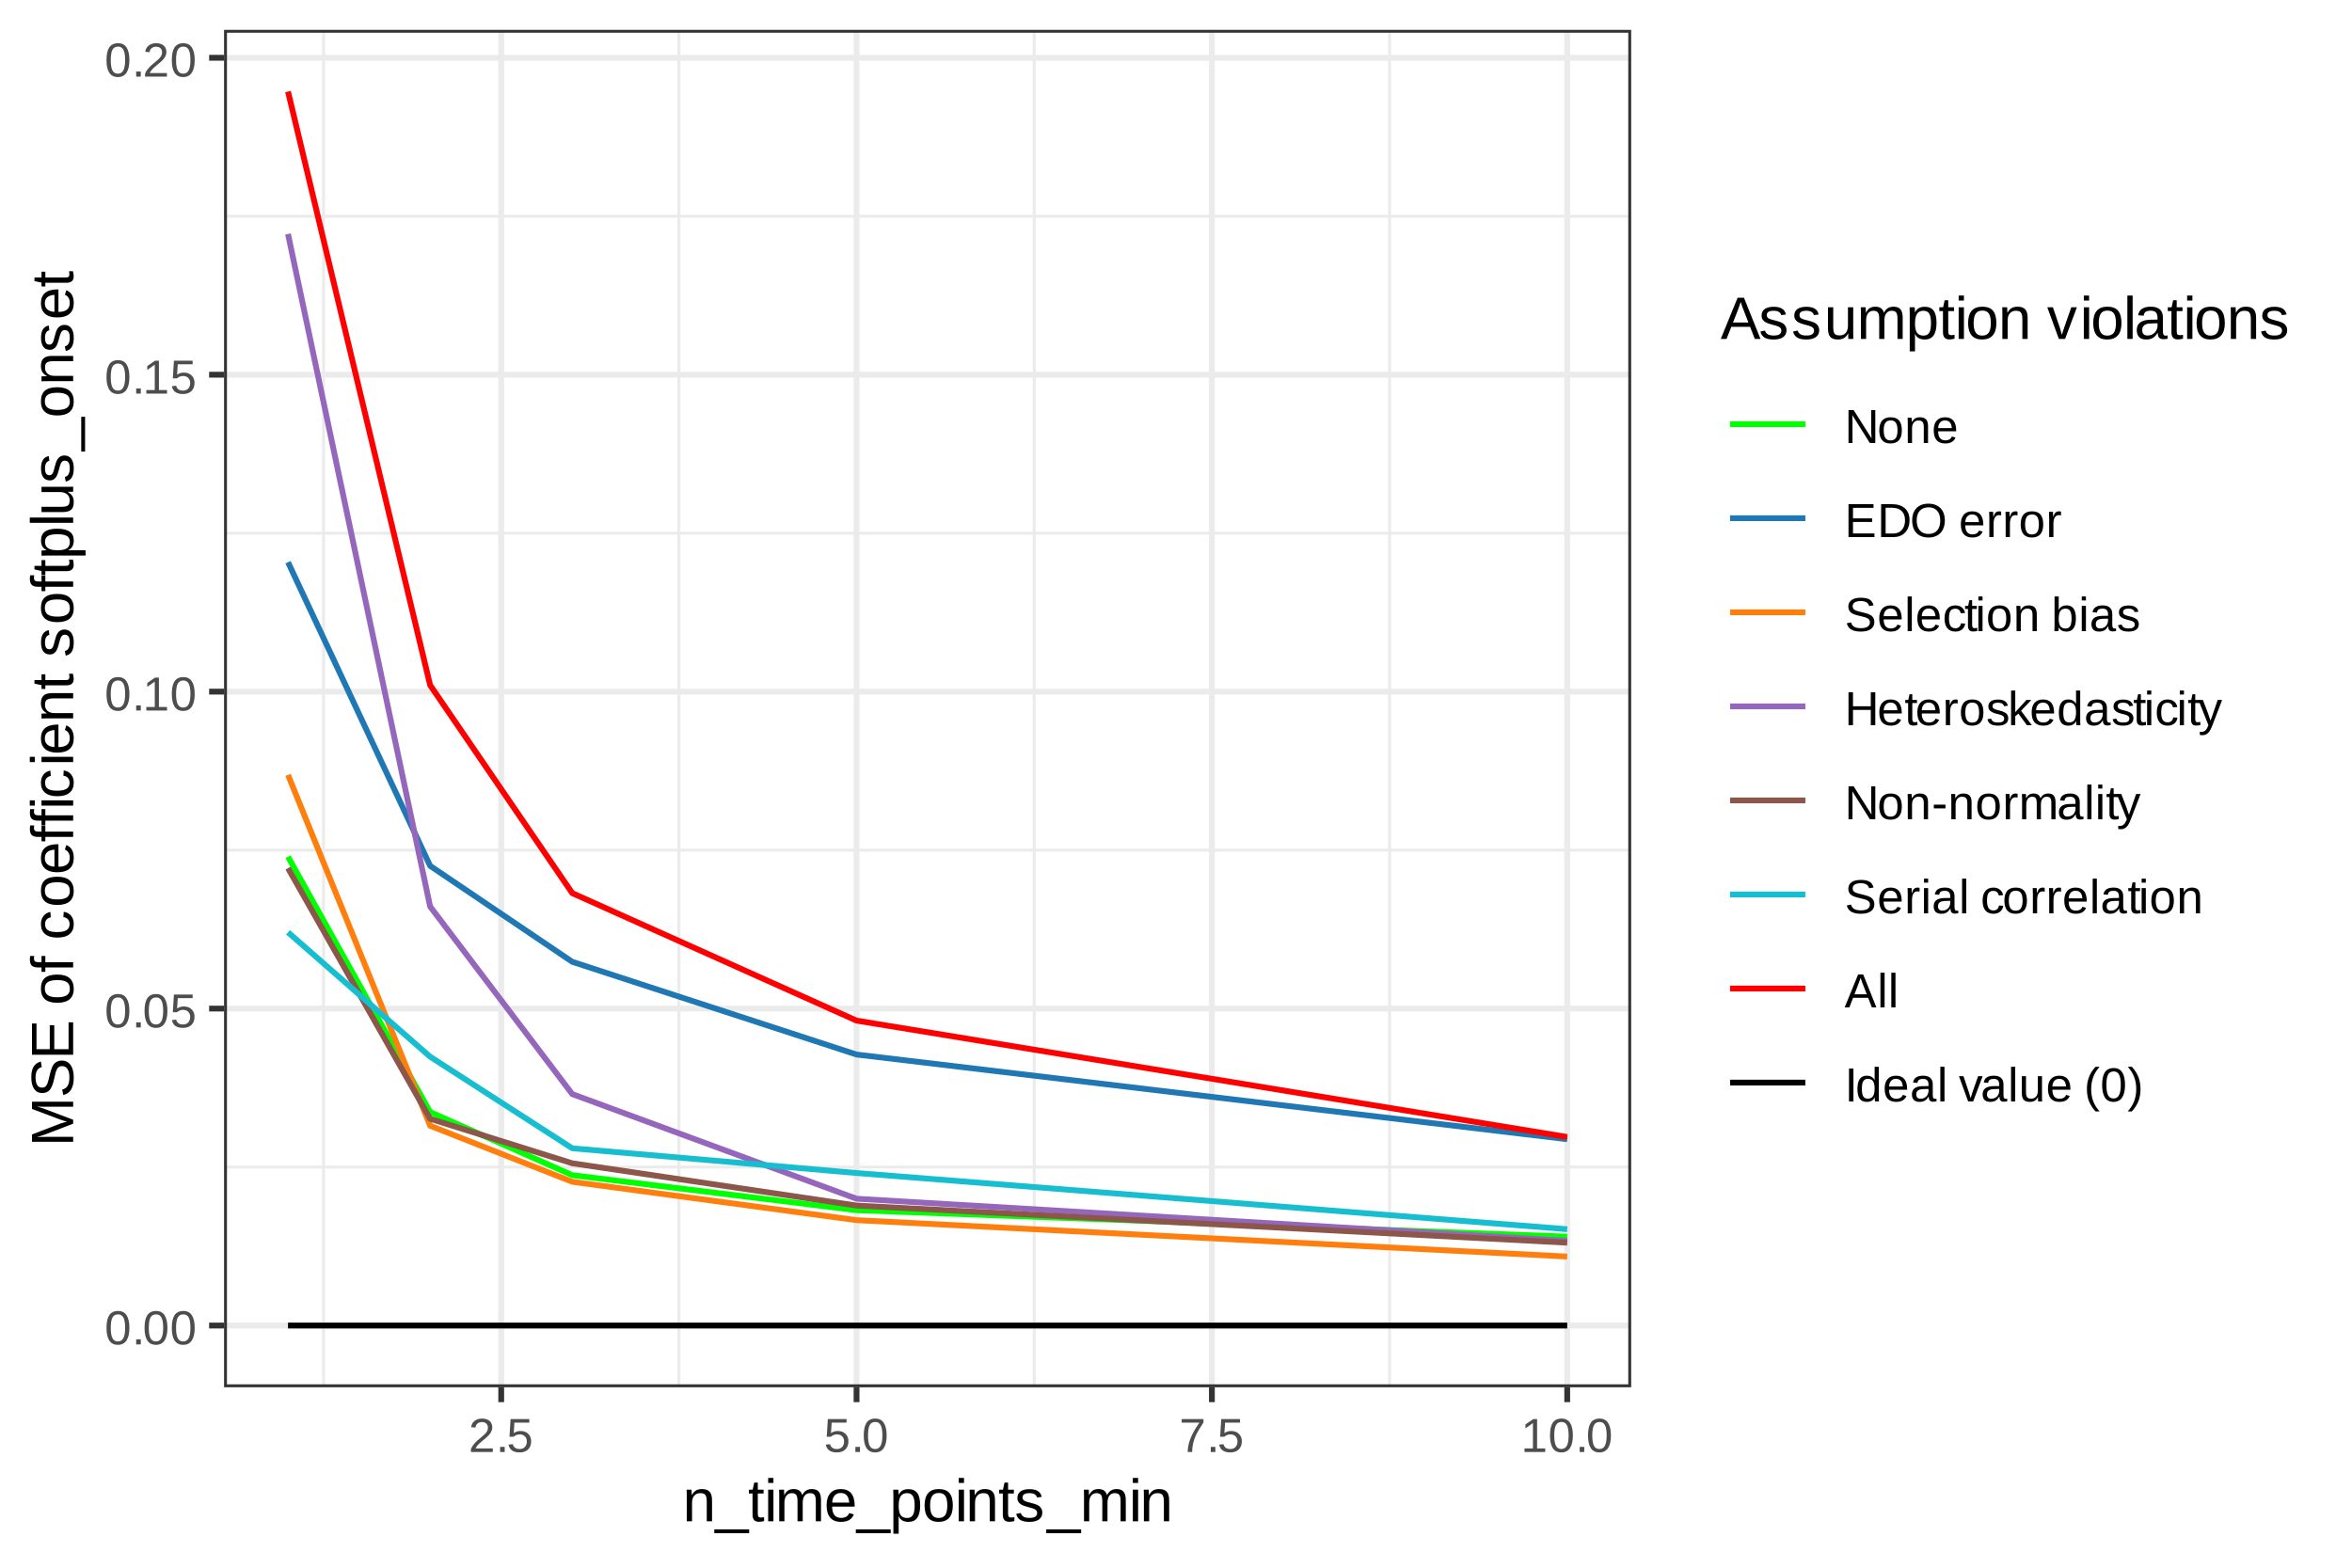 <?xml version="1.0" encoding="UTF-8"?>
<svg xmlns="http://www.w3.org/2000/svg" xmlns:xlink="http://www.w3.org/1999/xlink" width="432pt" height="288pt" viewBox="0 0 432 288">
<defs>
<g>
<g id="glyph-0-0">
<path d="M 4.547 -3.031 C 4.547 -2.02 4.367 -1.25 4.016 -0.719 C 3.66 -0.188 3.133 0.078 2.438 0.078 C 1.738 0.078 1.211 -0.18 0.859 -0.703 C 0.516 -1.234 0.344 -2.008 0.344 -3.031 C 0.344 -4.07 0.508 -4.848 0.844 -5.359 C 1.188 -5.879 1.727 -6.141 2.469 -6.141 C 3.176 -6.141 3.695 -5.875 4.031 -5.344 C 4.375 -4.82 4.547 -4.051 4.547 -3.031 Z M 3.766 -3.031 C 3.766 -3.906 3.66 -4.535 3.453 -4.922 C 3.254 -5.316 2.926 -5.516 2.469 -5.516 C 1.988 -5.516 1.645 -5.32 1.438 -4.938 C 1.227 -4.551 1.125 -3.914 1.125 -3.031 C 1.125 -2.164 1.227 -1.535 1.438 -1.141 C 1.645 -0.742 1.977 -0.547 2.438 -0.547 C 2.895 -0.547 3.227 -0.75 3.438 -1.156 C 3.656 -1.562 3.766 -2.188 3.766 -3.031 Z M 3.766 -3.031 "/>
</g>
<g id="glyph-0-1">
<path d="M 0.797 0 L 0.797 -0.938 L 1.641 -0.938 L 1.641 0 Z M 0.797 0 "/>
</g>
<g id="glyph-0-2">
<path d="M 4.516 -1.969 C 4.516 -1.332 4.328 -0.832 3.953 -0.469 C 3.578 -0.102 3.051 0.078 2.375 0.078 C 1.812 0.078 1.352 -0.039 1 -0.281 C 0.656 -0.531 0.441 -0.891 0.359 -1.359 L 1.141 -1.438 C 1.297 -0.844 1.711 -0.547 2.391 -0.547 C 2.805 -0.547 3.129 -0.672 3.359 -0.922 C 3.598 -1.172 3.719 -1.516 3.719 -1.953 C 3.719 -2.336 3.598 -2.645 3.359 -2.875 C 3.129 -3.113 2.812 -3.234 2.406 -3.234 C 2.195 -3.234 2.004 -3.195 1.828 -3.125 C 1.648 -3.062 1.469 -2.953 1.281 -2.797 L 0.531 -2.797 L 0.734 -6.047 L 4.172 -6.047 L 4.172 -5.391 L 1.438 -5.391 L 1.312 -3.469 C 1.656 -3.727 2.07 -3.859 2.562 -3.859 C 3.164 -3.859 3.641 -3.68 3.984 -3.328 C 4.336 -2.984 4.516 -2.531 4.516 -1.969 Z M 4.516 -1.969 "/>
</g>
<g id="glyph-0-3">
<path d="M 0.672 0 L 0.672 -0.656 L 2.219 -0.656 L 2.219 -5.312 L 0.844 -4.344 L 0.844 -5.062 L 2.281 -6.047 L 2.984 -6.047 L 2.984 -0.656 L 4.469 -0.656 L 4.469 0 Z M 0.672 0 "/>
</g>
<g id="glyph-0-4">
<path d="M 0.438 0 L 0.438 -0.547 C 0.582 -0.879 0.758 -1.172 0.969 -1.422 C 1.188 -1.68 1.41 -1.914 1.641 -2.125 C 1.867 -2.332 2.098 -2.523 2.328 -2.703 C 2.555 -2.879 2.758 -3.055 2.938 -3.234 C 3.125 -3.41 3.273 -3.598 3.391 -3.797 C 3.504 -3.992 3.562 -4.211 3.562 -4.453 C 3.562 -4.785 3.461 -5.039 3.266 -5.219 C 3.078 -5.406 2.805 -5.5 2.453 -5.5 C 2.129 -5.5 1.859 -5.41 1.641 -5.234 C 1.43 -5.055 1.305 -4.805 1.266 -4.484 L 0.484 -4.562 C 0.535 -5.039 0.738 -5.422 1.094 -5.703 C 1.445 -5.992 1.898 -6.141 2.453 -6.141 C 3.066 -6.141 3.535 -5.992 3.859 -5.703 C 4.191 -5.422 4.359 -5.016 4.359 -4.484 C 4.359 -4.242 4.301 -4.008 4.188 -3.781 C 4.082 -3.551 3.922 -3.316 3.703 -3.078 C 3.492 -2.848 3.094 -2.492 2.5 -2.016 C 2.164 -1.742 1.898 -1.5 1.703 -1.281 C 1.516 -1.062 1.379 -0.852 1.297 -0.656 L 4.453 -0.656 L 4.453 0 Z M 0.438 0 "/>
</g>
<g id="glyph-0-5">
<path d="M 4.453 -5.422 C 3.828 -4.473 3.383 -3.734 3.125 -3.203 C 2.875 -2.672 2.688 -2.145 2.562 -1.625 C 2.438 -1.102 2.375 -0.562 2.375 0 L 1.562 0 C 1.562 -0.77 1.723 -1.582 2.047 -2.438 C 2.379 -3.289 2.93 -4.273 3.703 -5.391 L 0.453 -5.391 L 0.453 -6.047 L 4.453 -6.047 Z M 4.453 -5.422 "/>
</g>
<g id="glyph-0-6">
<path d="M 4.641 0 L 1.406 -5.156 L 1.438 -4.734 L 1.453 -4.016 L 1.453 0 L 0.719 0 L 0.719 -6.047 L 1.672 -6.047 L 4.953 -0.859 C 4.91 -1.422 4.891 -1.828 4.891 -2.078 L 4.891 -6.047 L 5.641 -6.047 L 5.641 0 Z M 4.641 0 "/>
</g>
<g id="glyph-0-7">
<path d="M 4.516 -2.328 C 4.516 -1.516 4.336 -0.91 3.984 -0.516 C 3.629 -0.117 3.109 0.078 2.422 0.078 C 1.742 0.078 1.234 -0.125 0.891 -0.531 C 0.547 -0.945 0.375 -1.547 0.375 -2.328 C 0.375 -3.93 1.066 -4.734 2.453 -4.734 C 3.16 -4.734 3.68 -4.535 4.016 -4.141 C 4.348 -3.754 4.516 -3.148 4.516 -2.328 Z M 3.719 -2.328 C 3.719 -2.973 3.617 -3.438 3.422 -3.719 C 3.234 -4.008 2.914 -4.156 2.469 -4.156 C 2.008 -4.156 1.68 -4.004 1.484 -3.703 C 1.285 -3.41 1.188 -2.953 1.188 -2.328 C 1.188 -1.711 1.285 -1.25 1.484 -0.938 C 1.68 -0.633 1.992 -0.484 2.422 -0.484 C 2.879 -0.484 3.207 -0.629 3.406 -0.922 C 3.613 -1.223 3.719 -1.691 3.719 -2.328 Z M 3.719 -2.328 "/>
</g>
<g id="glyph-0-8">
<path d="M 3.547 0 L 3.547 -2.953 C 3.547 -3.254 3.516 -3.488 3.453 -3.656 C 3.391 -3.82 3.289 -3.941 3.156 -4.016 C 3.031 -4.098 2.836 -4.141 2.578 -4.141 C 2.211 -4.141 1.922 -4.008 1.703 -3.75 C 1.492 -3.5 1.391 -3.145 1.391 -2.688 L 1.391 0 L 0.609 0 L 0.609 -3.656 C 0.609 -4.195 0.598 -4.523 0.578 -4.641 L 1.312 -4.641 C 1.312 -4.629 1.312 -4.594 1.312 -4.531 C 1.32 -4.469 1.328 -4.395 1.328 -4.312 C 1.336 -4.227 1.344 -4.078 1.344 -3.859 L 1.359 -3.859 C 1.535 -4.172 1.738 -4.395 1.969 -4.531 C 2.207 -4.664 2.5 -4.734 2.844 -4.734 C 3.352 -4.734 3.727 -4.602 3.969 -4.344 C 4.207 -4.094 4.328 -3.676 4.328 -3.094 L 4.328 0 Z M 3.547 0 "/>
</g>
<g id="glyph-0-9">
<path d="M 1.188 -2.156 C 1.188 -1.625 1.297 -1.211 1.516 -0.922 C 1.734 -0.641 2.055 -0.5 2.484 -0.5 C 2.816 -0.5 3.082 -0.562 3.281 -0.688 C 3.488 -0.82 3.629 -0.992 3.703 -1.203 L 4.375 -1.016 C 4.094 -0.285 3.461 0.078 2.484 0.078 C 1.797 0.078 1.27 -0.125 0.906 -0.531 C 0.551 -0.938 0.375 -1.547 0.375 -2.359 C 0.375 -3.117 0.551 -3.703 0.906 -4.109 C 1.27 -4.523 1.785 -4.734 2.453 -4.734 C 3.816 -4.734 4.5 -3.91 4.5 -2.266 L 4.5 -2.156 Z M 3.703 -2.75 C 3.66 -3.238 3.535 -3.594 3.328 -3.812 C 3.117 -4.039 2.82 -4.156 2.438 -4.156 C 2.062 -4.156 1.766 -4.031 1.547 -3.781 C 1.328 -3.531 1.207 -3.188 1.188 -2.75 Z M 3.703 -2.75 "/>
</g>
<g id="glyph-0-10">
<path d="M 0.719 0 L 0.719 -6.047 L 5.312 -6.047 L 5.312 -5.375 L 1.547 -5.375 L 1.547 -3.438 L 5.062 -3.438 L 5.062 -2.781 L 1.547 -2.781 L 1.547 -0.672 L 5.484 -0.672 L 5.484 0 Z M 0.719 0 "/>
</g>
<g id="glyph-0-11">
<path d="M 5.938 -3.094 C 5.938 -2.469 5.812 -1.922 5.562 -1.453 C 5.32 -0.984 4.977 -0.625 4.531 -0.375 C 4.082 -0.125 3.566 0 2.984 0 L 0.719 0 L 0.719 -6.047 L 2.719 -6.047 C 3.75 -6.047 4.539 -5.789 5.094 -5.281 C 5.656 -4.77 5.938 -4.039 5.938 -3.094 Z M 5.109 -3.094 C 5.109 -3.844 4.898 -4.41 4.484 -4.797 C 4.078 -5.191 3.484 -5.391 2.703 -5.391 L 1.547 -5.391 L 1.547 -0.656 L 2.891 -0.656 C 3.336 -0.656 3.727 -0.75 4.062 -0.938 C 4.395 -1.133 4.648 -1.414 4.828 -1.781 C 5.016 -2.156 5.109 -2.594 5.109 -3.094 Z M 5.109 -3.094 "/>
</g>
<g id="glyph-0-12">
<path d="M 6.422 -3.047 C 6.422 -2.422 6.301 -1.867 6.062 -1.391 C 5.82 -0.91 5.473 -0.547 5.016 -0.297 C 4.566 -0.047 4.035 0.078 3.422 0.078 C 2.797 0.078 2.254 -0.047 1.797 -0.297 C 1.348 -0.547 1.004 -0.906 0.766 -1.375 C 0.535 -1.852 0.422 -2.41 0.422 -3.047 C 0.422 -4.016 0.68 -4.77 1.203 -5.312 C 1.734 -5.863 2.473 -6.141 3.422 -6.141 C 4.035 -6.141 4.566 -6.016 5.016 -5.766 C 5.473 -5.523 5.82 -5.172 6.062 -4.703 C 6.301 -4.234 6.422 -3.68 6.422 -3.047 Z M 5.578 -3.047 C 5.578 -3.805 5.391 -4.398 5.016 -4.828 C 4.641 -5.254 4.109 -5.469 3.422 -5.469 C 2.734 -5.469 2.195 -5.254 1.812 -4.828 C 1.438 -4.41 1.25 -3.816 1.25 -3.047 C 1.25 -2.297 1.438 -1.695 1.812 -1.25 C 2.195 -0.801 2.734 -0.578 3.422 -0.578 C 4.117 -0.578 4.648 -0.789 5.016 -1.219 C 5.391 -1.656 5.578 -2.266 5.578 -3.047 Z M 5.578 -3.047 "/>
</g>
<g id="glyph-0-13">
</g>
<g id="glyph-0-14">
<path d="M 0.609 0 L 0.609 -3.562 C 0.609 -3.895 0.598 -4.254 0.578 -4.641 L 1.312 -4.641 C 1.332 -4.117 1.344 -3.805 1.344 -3.703 L 1.359 -3.703 C 1.484 -4.098 1.625 -4.367 1.781 -4.516 C 1.945 -4.66 2.176 -4.734 2.469 -4.734 C 2.57 -4.734 2.676 -4.719 2.781 -4.688 L 2.781 -3.984 C 2.676 -4.016 2.539 -4.031 2.375 -4.031 C 2.051 -4.031 1.805 -3.891 1.641 -3.609 C 1.473 -3.336 1.391 -2.941 1.391 -2.422 L 1.391 0 Z M 0.609 0 "/>
</g>
<g id="glyph-0-15">
<path d="M 5.469 -1.672 C 5.469 -1.109 5.25 -0.676 4.812 -0.375 C 4.375 -0.07 3.758 0.078 2.969 0.078 C 1.488 0.078 0.633 -0.43 0.406 -1.453 L 1.188 -1.609 C 1.281 -1.242 1.473 -0.973 1.766 -0.797 C 2.066 -0.629 2.477 -0.547 3 -0.547 C 3.52 -0.547 3.926 -0.633 4.219 -0.812 C 4.508 -1 4.656 -1.27 4.656 -1.625 C 4.656 -1.82 4.609 -1.984 4.516 -2.109 C 4.422 -2.234 4.289 -2.332 4.125 -2.406 C 3.969 -2.488 3.773 -2.555 3.547 -2.609 C 3.328 -2.672 3.078 -2.734 2.797 -2.797 C 2.316 -2.898 1.953 -3.004 1.703 -3.109 C 1.461 -3.211 1.27 -3.328 1.125 -3.453 C 0.977 -3.586 0.867 -3.742 0.797 -3.922 C 0.723 -4.098 0.688 -4.297 0.688 -4.516 C 0.688 -5.035 0.883 -5.438 1.281 -5.719 C 1.676 -6 2.242 -6.141 2.984 -6.141 C 3.672 -6.141 4.195 -6.035 4.562 -5.828 C 4.926 -5.617 5.18 -5.258 5.328 -4.75 L 4.516 -4.609 C 4.422 -4.93 4.25 -5.164 4 -5.312 C 3.758 -5.457 3.414 -5.531 2.969 -5.531 C 2.488 -5.531 2.117 -5.445 1.859 -5.281 C 1.609 -5.125 1.484 -4.883 1.484 -4.562 C 1.484 -4.375 1.531 -4.219 1.625 -4.094 C 1.727 -3.977 1.875 -3.879 2.062 -3.797 C 2.25 -3.711 2.617 -3.609 3.172 -3.484 C 3.359 -3.441 3.539 -3.395 3.719 -3.344 C 3.906 -3.301 4.082 -3.25 4.25 -3.188 C 4.426 -3.125 4.586 -3.051 4.734 -2.969 C 4.879 -2.895 5.004 -2.797 5.109 -2.672 C 5.223 -2.547 5.312 -2.398 5.375 -2.234 C 5.438 -2.078 5.469 -1.891 5.469 -1.672 Z M 5.469 -1.672 "/>
</g>
<g id="glyph-0-16">
<path d="M 0.594 0 L 0.594 -6.375 L 1.359 -6.375 L 1.359 0 Z M 0.594 0 "/>
</g>
<g id="glyph-0-17">
<path d="M 1.188 -2.344 C 1.188 -1.727 1.281 -1.27 1.469 -0.969 C 1.664 -0.676 1.961 -0.531 2.359 -0.531 C 2.629 -0.531 2.852 -0.602 3.031 -0.75 C 3.219 -0.895 3.336 -1.125 3.391 -1.438 L 4.172 -1.391 C 4.109 -0.941 3.914 -0.582 3.594 -0.312 C 3.27 -0.051 2.863 0.078 2.375 0.078 C 1.727 0.078 1.234 -0.125 0.891 -0.531 C 0.547 -0.938 0.375 -1.535 0.375 -2.328 C 0.375 -3.109 0.547 -3.703 0.891 -4.109 C 1.234 -4.523 1.723 -4.734 2.359 -4.734 C 2.836 -4.734 3.234 -4.609 3.547 -4.359 C 3.859 -4.117 4.055 -3.781 4.141 -3.344 L 3.344 -3.281 C 3.301 -3.539 3.195 -3.742 3.031 -3.891 C 2.875 -4.047 2.645 -4.125 2.344 -4.125 C 1.938 -4.125 1.641 -3.988 1.453 -3.719 C 1.273 -3.445 1.188 -2.988 1.188 -2.344 Z M 1.188 -2.344 "/>
</g>
<g id="glyph-0-18">
<path d="M 2.375 -0.031 C 2.125 0.031 1.863 0.062 1.594 0.062 C 0.977 0.062 0.672 -0.285 0.672 -0.984 L 0.672 -4.078 L 0.141 -4.078 L 0.141 -4.641 L 0.703 -4.641 L 0.922 -5.688 L 1.438 -5.688 L 1.438 -4.641 L 2.297 -4.641 L 2.297 -4.078 L 1.438 -4.078 L 1.438 -1.156 C 1.438 -0.926 1.473 -0.766 1.547 -0.672 C 1.617 -0.586 1.75 -0.547 1.938 -0.547 C 2.039 -0.547 2.188 -0.566 2.375 -0.609 Z M 2.375 -0.031 "/>
</g>
<g id="glyph-0-19">
<path d="M 0.594 -5.641 L 0.594 -6.375 L 1.359 -6.375 L 1.359 -5.641 Z M 0.594 0 L 0.594 -4.641 L 1.359 -4.641 L 1.359 0 Z M 0.594 0 "/>
</g>
<g id="glyph-0-20">
<path d="M 4.516 -2.344 C 4.516 -0.727 3.945 0.078 2.812 0.078 C 2.457 0.078 2.16 0.016 1.922 -0.109 C 1.691 -0.234 1.504 -0.438 1.359 -0.719 C 1.359 -0.633 1.352 -0.5 1.344 -0.312 C 1.332 -0.133 1.32 -0.031 1.312 0 L 0.562 0 C 0.582 -0.156 0.594 -0.473 0.594 -0.953 L 0.594 -6.375 L 1.359 -6.375 L 1.359 -4.562 C 1.359 -4.375 1.352 -4.156 1.344 -3.906 L 1.359 -3.906 C 1.504 -4.195 1.695 -4.406 1.938 -4.531 C 2.176 -4.664 2.469 -4.734 2.812 -4.734 C 3.395 -4.734 3.82 -4.535 4.094 -4.141 C 4.375 -3.742 4.516 -3.145 4.516 -2.344 Z M 3.719 -2.312 C 3.719 -2.969 3.629 -3.438 3.453 -3.719 C 3.285 -4 3.004 -4.141 2.609 -4.141 C 2.18 -4.141 1.863 -3.988 1.656 -3.688 C 1.457 -3.395 1.359 -2.922 1.359 -2.266 C 1.359 -1.66 1.457 -1.211 1.656 -0.922 C 1.852 -0.629 2.172 -0.484 2.609 -0.484 C 2.992 -0.484 3.273 -0.625 3.453 -0.906 C 3.629 -1.195 3.719 -1.664 3.719 -2.312 Z M 3.719 -2.312 "/>
</g>
<g id="glyph-0-21">
<path d="M 1.781 0.078 C 1.312 0.078 0.957 -0.039 0.719 -0.281 C 0.488 -0.531 0.375 -0.867 0.375 -1.297 C 0.375 -1.773 0.531 -2.145 0.844 -2.406 C 1.164 -2.664 1.676 -2.801 2.375 -2.812 L 3.422 -2.828 L 3.422 -3.094 C 3.422 -3.469 3.336 -3.734 3.172 -3.891 C 3.016 -4.055 2.766 -4.141 2.422 -4.141 C 2.078 -4.141 1.828 -4.082 1.672 -3.969 C 1.516 -3.852 1.422 -3.664 1.391 -3.406 L 0.578 -3.484 C 0.711 -4.316 1.332 -4.734 2.438 -4.734 C 3.02 -4.734 3.457 -4.598 3.75 -4.328 C 4.051 -4.066 4.203 -3.68 4.203 -3.172 L 4.203 -1.172 C 4.203 -0.941 4.234 -0.77 4.297 -0.656 C 4.359 -0.539 4.473 -0.484 4.641 -0.484 C 4.711 -0.484 4.797 -0.488 4.891 -0.5 L 4.891 -0.031 C 4.691 0.02 4.492 0.047 4.297 0.047 C 4.004 0.047 3.789 -0.023 3.656 -0.172 C 3.531 -0.328 3.461 -0.566 3.453 -0.891 L 3.422 -0.891 C 3.223 -0.535 2.992 -0.285 2.734 -0.141 C 2.473 0.004 2.156 0.078 1.781 0.078 Z M 1.953 -0.5 C 2.234 -0.5 2.484 -0.562 2.703 -0.688 C 2.93 -0.812 3.109 -0.988 3.234 -1.219 C 3.359 -1.445 3.422 -1.676 3.422 -1.906 L 3.422 -2.297 L 2.578 -2.281 C 2.211 -2.27 1.938 -2.227 1.75 -2.156 C 1.562 -2.094 1.414 -1.988 1.312 -1.844 C 1.219 -1.695 1.172 -1.508 1.172 -1.281 C 1.172 -1.031 1.238 -0.836 1.375 -0.703 C 1.508 -0.566 1.703 -0.5 1.953 -0.5 Z M 1.953 -0.5 "/>
</g>
<g id="glyph-0-22">
<path d="M 4.078 -1.281 C 4.078 -0.844 3.91 -0.504 3.578 -0.266 C 3.254 -0.035 2.789 0.078 2.188 0.078 C 1.613 0.078 1.172 -0.016 0.859 -0.203 C 0.547 -0.391 0.344 -0.688 0.25 -1.094 L 0.922 -1.219 C 0.992 -0.969 1.129 -0.785 1.328 -0.672 C 1.535 -0.555 1.82 -0.5 2.188 -0.5 C 2.582 -0.5 2.867 -0.555 3.047 -0.672 C 3.234 -0.797 3.328 -0.977 3.328 -1.219 C 3.328 -1.406 3.266 -1.555 3.141 -1.672 C 3.016 -1.785 2.812 -1.879 2.531 -1.953 L 1.969 -2.094 C 1.531 -2.207 1.219 -2.32 1.031 -2.438 C 0.844 -2.551 0.691 -2.688 0.578 -2.844 C 0.473 -3 0.422 -3.191 0.422 -3.422 C 0.422 -3.848 0.57 -4.172 0.875 -4.391 C 1.176 -4.609 1.617 -4.719 2.203 -4.719 C 2.711 -4.719 3.117 -4.625 3.422 -4.438 C 3.723 -4.258 3.914 -3.973 4 -3.578 L 3.297 -3.5 C 3.254 -3.707 3.141 -3.863 2.953 -3.969 C 2.766 -4.082 2.516 -4.141 2.203 -4.141 C 1.848 -4.141 1.586 -4.082 1.422 -3.969 C 1.266 -3.863 1.188 -3.707 1.188 -3.5 C 1.188 -3.363 1.219 -3.254 1.281 -3.172 C 1.352 -3.086 1.457 -3.016 1.594 -2.953 C 1.727 -2.891 2.008 -2.805 2.438 -2.703 C 2.844 -2.598 3.133 -2.5 3.312 -2.406 C 3.5 -2.32 3.645 -2.227 3.75 -2.125 C 3.852 -2.02 3.93 -1.895 3.984 -1.75 C 4.047 -1.613 4.078 -1.457 4.078 -1.281 Z M 4.078 -1.281 "/>
</g>
<g id="glyph-0-23">
<path d="M 4.812 0 L 4.812 -2.812 L 1.547 -2.812 L 1.547 0 L 0.719 0 L 0.719 -6.047 L 1.547 -6.047 L 1.547 -3.484 L 4.812 -3.484 L 4.812 -6.047 L 5.641 -6.047 L 5.641 0 Z M 4.812 0 "/>
</g>
<g id="glyph-0-24">
<path d="M 3.5 0 L 1.938 -2.125 L 1.359 -1.656 L 1.359 0 L 0.594 0 L 0.594 -6.375 L 1.359 -6.375 L 1.359 -2.391 L 3.406 -4.641 L 4.312 -4.641 L 2.422 -2.656 L 4.406 0 Z M 3.5 0 "/>
</g>
<g id="glyph-0-25">
<path d="M 3.531 -0.75 C 3.383 -0.445 3.191 -0.234 2.953 -0.109 C 2.723 0.016 2.43 0.078 2.078 0.078 C 1.492 0.078 1.062 -0.113 0.781 -0.5 C 0.508 -0.895 0.375 -1.492 0.375 -2.297 C 0.375 -3.922 0.941 -4.734 2.078 -4.734 C 2.43 -4.734 2.723 -4.664 2.953 -4.531 C 3.191 -4.406 3.383 -4.203 3.531 -3.922 L 3.531 -6.375 L 4.297 -6.375 L 4.297 -0.953 C 4.297 -0.473 4.305 -0.156 4.328 0 L 3.594 0 C 3.582 -0.039 3.57 -0.145 3.562 -0.312 C 3.551 -0.477 3.547 -0.625 3.547 -0.75 Z M 1.188 -2.328 C 1.188 -1.68 1.27 -1.219 1.438 -0.938 C 1.613 -0.656 1.895 -0.516 2.281 -0.516 C 2.719 -0.516 3.035 -0.664 3.234 -0.969 C 3.43 -1.27 3.531 -1.738 3.531 -2.375 C 3.531 -2.988 3.43 -3.438 3.234 -3.719 C 3.035 -4.008 2.719 -4.156 2.281 -4.156 C 1.895 -4.156 1.613 -4.008 1.438 -3.719 C 1.27 -3.438 1.188 -2.973 1.188 -2.328 Z M 1.188 -2.328 "/>
</g>
<g id="glyph-0-26">
<path d="M 0.828 1.828 C 0.609 1.828 0.426 1.812 0.281 1.781 L 0.281 1.203 C 0.395 1.211 0.52 1.219 0.656 1.219 C 1.133 1.219 1.516 0.863 1.797 0.156 L 1.859 -0.016 L 0.016 -4.641 L 0.844 -4.641 L 1.828 -2.078 C 1.836 -2.035 1.852 -1.984 1.875 -1.922 C 1.895 -1.867 1.957 -1.68 2.062 -1.359 C 2.176 -1.047 2.238 -0.875 2.25 -0.844 L 2.547 -1.688 L 3.562 -4.641 L 4.375 -4.641 L 2.594 0 C 2.406 0.5 2.227 0.867 2.062 1.109 C 1.895 1.348 1.707 1.523 1.5 1.641 C 1.301 1.766 1.078 1.828 0.828 1.828 Z M 0.828 1.828 "/>
</g>
<g id="glyph-0-27">
<path d="M 0.391 -2 L 0.391 -2.688 L 2.531 -2.688 L 2.531 -2 Z M 0.391 -2 "/>
</g>
<g id="glyph-0-28">
<path d="M 3.297 0 L 3.297 -2.953 C 3.297 -3.398 3.234 -3.707 3.109 -3.875 C 2.984 -4.051 2.766 -4.141 2.453 -4.141 C 2.117 -4.141 1.852 -4.008 1.656 -3.75 C 1.469 -3.5 1.375 -3.145 1.375 -2.688 L 1.375 0 L 0.609 0 L 0.609 -3.656 C 0.609 -4.195 0.598 -4.523 0.578 -4.641 L 1.312 -4.641 C 1.312 -4.629 1.312 -4.594 1.312 -4.531 C 1.32 -4.469 1.328 -4.395 1.328 -4.312 C 1.336 -4.227 1.344 -4.078 1.344 -3.859 L 1.359 -3.859 C 1.523 -4.18 1.711 -4.406 1.922 -4.531 C 2.141 -4.664 2.406 -4.734 2.719 -4.734 C 3.07 -4.734 3.348 -4.66 3.547 -4.516 C 3.754 -4.379 3.898 -4.16 3.984 -3.859 L 4 -3.859 C 4.156 -4.172 4.348 -4.395 4.578 -4.531 C 4.805 -4.664 5.082 -4.734 5.406 -4.734 C 5.875 -4.734 6.211 -4.602 6.422 -4.344 C 6.641 -4.094 6.75 -3.676 6.75 -3.094 L 6.75 0 L 5.984 0 L 5.984 -2.953 C 5.984 -3.398 5.922 -3.707 5.797 -3.875 C 5.672 -4.051 5.453 -4.141 5.141 -4.141 C 4.797 -4.141 4.531 -4.016 4.344 -3.766 C 4.156 -3.516 4.062 -3.156 4.062 -2.688 L 4.062 0 Z M 3.297 0 "/>
</g>
<g id="glyph-0-29">
<path d="M 5.016 0 L 4.328 -1.766 L 1.562 -1.766 L 0.875 0 L 0.016 0 L 2.484 -6.047 L 3.422 -6.047 L 5.844 0 Z M 2.938 -5.438 L 2.906 -5.312 C 2.832 -5.07 2.723 -4.77 2.578 -4.406 L 1.812 -2.406 L 4.078 -2.406 L 3.297 -4.406 C 3.211 -4.602 3.133 -4.828 3.062 -5.078 Z M 2.938 -5.438 "/>
</g>
<g id="glyph-0-30">
<path d="M 0.812 0 L 0.812 -6.047 L 1.625 -6.047 L 1.625 0 Z M 0.812 0 "/>
</g>
<g id="glyph-0-31">
<path d="M 2.641 0 L 1.719 0 L 0.031 -4.641 L 0.859 -4.641 L 1.875 -1.625 C 1.914 -1.508 2.016 -1.172 2.172 -0.609 L 2.484 -1.609 L 3.547 -4.641 L 4.375 -4.641 Z M 2.641 0 "/>
</g>
<g id="glyph-0-32">
<path d="M 1.344 -4.641 L 1.344 -1.703 C 1.344 -1.391 1.375 -1.148 1.438 -0.984 C 1.5 -0.816 1.594 -0.695 1.719 -0.625 C 1.852 -0.551 2.051 -0.516 2.312 -0.516 C 2.676 -0.516 2.969 -0.641 3.188 -0.891 C 3.406 -1.148 3.516 -1.504 3.516 -1.953 L 3.516 -4.641 L 4.281 -4.641 L 4.281 -1 C 4.281 -0.457 4.289 -0.125 4.312 0 L 3.578 0 C 3.578 -0.008 3.57 -0.047 3.562 -0.109 C 3.562 -0.172 3.555 -0.242 3.547 -0.328 C 3.547 -0.41 3.547 -0.566 3.547 -0.797 L 3.531 -0.797 C 3.352 -0.473 3.145 -0.242 2.906 -0.109 C 2.676 0.016 2.391 0.078 2.047 0.078 C 1.535 0.078 1.16 -0.047 0.922 -0.297 C 0.691 -0.547 0.578 -0.961 0.578 -1.547 L 0.578 -4.641 Z M 1.344 -4.641 "/>
</g>
<g id="glyph-0-33">
<path d="M 0.547 -2.281 C 0.547 -3.113 0.676 -3.859 0.938 -4.516 C 1.195 -5.172 1.594 -5.789 2.125 -6.375 L 2.875 -6.375 C 2.344 -5.781 1.953 -5.145 1.703 -4.469 C 1.453 -3.801 1.328 -3.07 1.328 -2.281 C 1.328 -1.488 1.445 -0.754 1.688 -0.078 C 1.938 0.586 2.332 1.223 2.875 1.828 L 2.125 1.828 C 1.582 1.234 1.18 0.609 0.922 -0.047 C 0.672 -0.703 0.547 -1.441 0.547 -2.266 Z M 0.547 -2.281 "/>
</g>
<g id="glyph-0-34">
<path d="M 2.391 -2.266 C 2.391 -1.441 2.258 -0.695 2 -0.031 C 1.738 0.625 1.336 1.242 0.797 1.828 L 0.047 1.828 C 0.586 1.223 0.984 0.586 1.234 -0.078 C 1.484 -0.742 1.609 -1.477 1.609 -2.281 C 1.609 -3.07 1.484 -3.801 1.234 -4.469 C 0.984 -5.145 0.586 -5.781 0.047 -6.375 L 0.797 -6.375 C 1.336 -5.789 1.738 -5.164 2 -4.5 C 2.258 -3.844 2.391 -3.102 2.391 -2.281 Z M 2.391 -2.266 "/>
</g>
<g id="glyph-1-0">
<path d="M 4.438 0 L 4.438 -3.688 C 4.438 -4.07 4.395 -4.367 4.312 -4.578 C 4.238 -4.785 4.117 -4.938 3.953 -5.031 C 3.797 -5.125 3.555 -5.172 3.234 -5.172 C 2.766 -5.172 2.395 -5.008 2.125 -4.688 C 1.863 -4.375 1.734 -3.938 1.734 -3.375 L 1.734 0 L 0.766 0 L 0.766 -4.578 C 0.766 -5.254 0.754 -5.664 0.734 -5.812 L 1.641 -5.812 C 1.648 -5.789 1.656 -5.738 1.656 -5.656 C 1.656 -5.582 1.656 -5.492 1.656 -5.391 C 1.664 -5.297 1.676 -5.102 1.688 -4.812 L 1.703 -4.812 C 1.922 -5.219 2.176 -5.504 2.469 -5.672 C 2.758 -5.836 3.125 -5.922 3.562 -5.922 C 4.195 -5.922 4.66 -5.758 4.953 -5.438 C 5.254 -5.125 5.406 -4.602 5.406 -3.875 L 5.406 0 Z M 4.438 0 "/>
</g>
<g id="glyph-1-1">
<path d="M -0.172 2.188 L -0.172 1.484 L 6.234 1.484 L 6.234 2.188 Z M -0.172 2.188 "/>
</g>
<g id="glyph-1-2">
<path d="M 2.969 -0.047 C 2.656 0.047 2.332 0.094 2 0.094 C 1.227 0.094 0.844 -0.348 0.844 -1.234 L 0.844 -5.109 L 0.172 -5.109 L 0.172 -5.812 L 0.875 -5.812 L 1.156 -7.109 L 1.812 -7.109 L 1.812 -5.812 L 2.875 -5.812 L 2.875 -5.109 L 1.812 -5.109 L 1.812 -1.438 C 1.812 -1.156 1.852 -0.957 1.938 -0.844 C 2.031 -0.738 2.191 -0.688 2.422 -0.688 C 2.547 -0.688 2.727 -0.707 2.969 -0.75 Z M 2.969 -0.047 "/>
</g>
<g id="glyph-1-3">
<path d="M 0.734 -7.047 L 0.734 -7.969 L 1.703 -7.969 L 1.703 -7.047 Z M 0.734 0 L 0.734 -5.812 L 1.703 -5.812 L 1.703 0 Z M 0.734 0 "/>
</g>
<g id="glyph-1-4">
<path d="M 4.125 0 L 4.125 -3.688 C 4.125 -4.25 4.047 -4.633 3.891 -4.844 C 3.734 -5.062 3.457 -5.172 3.062 -5.172 C 2.645 -5.172 2.316 -5.016 2.078 -4.703 C 1.836 -4.391 1.719 -3.945 1.719 -3.375 L 1.719 0 L 0.766 0 L 0.766 -4.578 C 0.766 -5.254 0.754 -5.664 0.734 -5.812 L 1.641 -5.812 C 1.648 -5.789 1.656 -5.738 1.656 -5.656 C 1.656 -5.582 1.656 -5.492 1.656 -5.391 C 1.664 -5.297 1.676 -5.102 1.688 -4.812 L 1.703 -4.812 C 1.91 -5.227 2.145 -5.516 2.406 -5.672 C 2.676 -5.836 3.008 -5.922 3.406 -5.922 C 3.844 -5.922 4.188 -5.832 4.438 -5.656 C 4.695 -5.477 4.879 -5.195 4.984 -4.812 L 5 -4.812 C 5.195 -5.207 5.438 -5.488 5.719 -5.656 C 6.008 -5.832 6.352 -5.922 6.75 -5.922 C 7.344 -5.922 7.77 -5.758 8.031 -5.438 C 8.301 -5.125 8.438 -4.602 8.438 -3.875 L 8.438 0 L 7.484 0 L 7.484 -3.688 C 7.484 -4.25 7.406 -4.633 7.25 -4.844 C 7.094 -5.062 6.816 -5.172 6.422 -5.172 C 5.992 -5.172 5.66 -5.016 5.422 -4.703 C 5.191 -4.391 5.078 -3.945 5.078 -3.375 L 5.078 0 Z M 4.125 0 "/>
</g>
<g id="glyph-1-5">
<path d="M 1.484 -2.703 C 1.484 -2.035 1.617 -1.52 1.891 -1.156 C 2.172 -0.801 2.578 -0.625 3.109 -0.625 C 3.523 -0.625 3.859 -0.707 4.109 -0.875 C 4.359 -1.039 4.531 -1.254 4.625 -1.516 L 5.469 -1.266 C 5.125 -0.348 4.336 0.109 3.109 0.109 C 2.242 0.109 1.586 -0.145 1.141 -0.656 C 0.691 -1.164 0.469 -1.926 0.469 -2.938 C 0.469 -3.906 0.691 -4.645 1.141 -5.156 C 1.586 -5.664 2.227 -5.922 3.062 -5.922 C 4.77 -5.922 5.625 -4.891 5.625 -2.828 L 5.625 -2.703 Z M 4.625 -3.438 C 4.57 -4.051 4.414 -4.5 4.156 -4.781 C 3.906 -5.062 3.535 -5.203 3.047 -5.203 C 2.578 -5.203 2.207 -5.047 1.938 -4.734 C 1.664 -4.422 1.52 -3.988 1.5 -3.438 Z M 4.625 -3.438 "/>
</g>
<g id="glyph-1-6">
<path d="M 5.656 -2.938 C 5.656 -0.906 4.941 0.109 3.516 0.109 C 2.617 0.109 2.02 -0.227 1.719 -0.906 L 1.688 -0.906 C 1.695 -0.875 1.703 -0.566 1.703 0.016 L 1.703 2.281 L 0.734 2.281 L 0.734 -4.625 C 0.734 -5.219 0.723 -5.613 0.703 -5.812 L 1.641 -5.812 C 1.648 -5.801 1.656 -5.75 1.656 -5.656 C 1.664 -5.57 1.676 -5.438 1.688 -5.25 C 1.695 -5.07 1.703 -4.945 1.703 -4.875 L 1.719 -4.875 C 1.895 -5.238 2.125 -5.5 2.406 -5.656 C 2.688 -5.82 3.055 -5.906 3.516 -5.906 C 4.234 -5.906 4.77 -5.664 5.125 -5.188 C 5.477 -4.707 5.656 -3.957 5.656 -2.938 Z M 4.641 -2.906 C 4.641 -3.719 4.531 -4.297 4.312 -4.641 C 4.094 -4.992 3.742 -5.172 3.266 -5.172 C 2.891 -5.172 2.594 -5.086 2.375 -4.922 C 2.156 -4.766 1.988 -4.516 1.875 -4.172 C 1.758 -3.828 1.703 -3.383 1.703 -2.844 C 1.703 -2.07 1.82 -1.504 2.062 -1.141 C 2.312 -0.785 2.711 -0.609 3.266 -0.609 C 3.742 -0.609 4.094 -0.785 4.312 -1.141 C 4.531 -1.492 4.641 -2.082 4.641 -2.906 Z M 4.641 -2.906 "/>
</g>
<g id="glyph-1-7">
<path d="M 5.656 -2.906 C 5.656 -1.895 5.43 -1.141 4.984 -0.641 C 4.535 -0.141 3.883 0.109 3.031 0.109 C 2.188 0.109 1.547 -0.145 1.109 -0.656 C 0.68 -1.176 0.469 -1.926 0.469 -2.906 C 0.469 -4.914 1.332 -5.922 3.062 -5.922 C 3.957 -5.922 4.613 -5.676 5.031 -5.188 C 5.445 -4.695 5.656 -3.938 5.656 -2.906 Z M 4.641 -2.906 C 4.641 -3.707 4.52 -4.289 4.281 -4.656 C 4.039 -5.02 3.641 -5.203 3.078 -5.203 C 2.516 -5.203 2.109 -5.016 1.859 -4.641 C 1.609 -4.273 1.484 -3.695 1.484 -2.906 C 1.484 -2.145 1.602 -1.57 1.844 -1.188 C 2.094 -0.801 2.488 -0.609 3.031 -0.609 C 3.602 -0.609 4.016 -0.789 4.266 -1.156 C 4.516 -1.531 4.641 -2.113 4.641 -2.906 Z M 4.641 -2.906 "/>
</g>
<g id="glyph-1-8">
<path d="M 5.109 -1.609 C 5.109 -1.055 4.898 -0.629 4.484 -0.328 C 4.066 -0.035 3.488 0.109 2.75 0.109 C 2.02 0.109 1.457 -0.008 1.062 -0.25 C 0.676 -0.488 0.426 -0.859 0.312 -1.359 L 1.156 -1.531 C 1.238 -1.219 1.41 -0.988 1.672 -0.844 C 1.93 -0.695 2.289 -0.625 2.75 -0.625 C 3.238 -0.625 3.594 -0.695 3.812 -0.844 C 4.039 -1 4.156 -1.227 4.156 -1.531 C 4.156 -1.758 4.078 -1.941 3.922 -2.078 C 3.766 -2.223 3.508 -2.344 3.156 -2.438 L 2.469 -2.625 C 1.914 -2.77 1.52 -2.91 1.281 -3.047 C 1.051 -3.18 0.867 -3.348 0.734 -3.547 C 0.598 -3.742 0.531 -3.988 0.531 -4.281 C 0.531 -4.812 0.719 -5.211 1.094 -5.484 C 1.477 -5.766 2.031 -5.906 2.75 -5.906 C 3.395 -5.906 3.906 -5.789 4.281 -5.562 C 4.656 -5.332 4.895 -4.973 5 -4.484 L 4.125 -4.375 C 4.07 -4.633 3.926 -4.832 3.688 -4.969 C 3.457 -5.102 3.145 -5.172 2.75 -5.172 C 2.312 -5.172 1.988 -5.102 1.781 -4.969 C 1.582 -4.844 1.484 -4.645 1.484 -4.375 C 1.484 -4.207 1.523 -4.066 1.609 -3.953 C 1.691 -3.848 1.816 -3.758 1.984 -3.688 C 2.148 -3.613 2.504 -3.508 3.047 -3.375 C 3.555 -3.25 3.926 -3.129 4.156 -3.016 C 4.383 -2.91 4.562 -2.789 4.688 -2.656 C 4.82 -2.52 4.926 -2.363 5 -2.188 C 5.07 -2.02 5.109 -1.828 5.109 -1.609 Z M 5.109 -1.609 "/>
</g>
<g id="glyph-1-9">
<path d="M 6.266 0 L 5.406 -2.219 L 1.953 -2.219 L 1.078 0 L 0.016 0 L 3.109 -7.562 L 4.281 -7.562 L 7.312 0 Z M 3.672 -6.797 L 3.625 -6.641 C 3.539 -6.348 3.41 -5.969 3.234 -5.5 L 2.266 -3.016 L 5.094 -3.016 L 4.125 -5.516 C 4.02 -5.754 3.922 -6.031 3.828 -6.344 Z M 3.672 -6.797 "/>
</g>
<g id="glyph-1-10">
<path d="M 1.688 -5.812 L 1.688 -2.125 C 1.688 -1.738 1.723 -1.441 1.797 -1.234 C 1.867 -1.023 1.988 -0.875 2.156 -0.781 C 2.32 -0.688 2.566 -0.641 2.891 -0.641 C 3.348 -0.641 3.711 -0.797 3.984 -1.109 C 4.254 -1.43 4.391 -1.875 4.391 -2.438 L 4.391 -5.812 L 5.359 -5.812 L 5.359 -1.234 C 5.359 -0.555 5.367 -0.145 5.391 0 L 4.469 0 C 4.469 -0.02 4.461 -0.066 4.453 -0.141 C 4.453 -0.223 4.445 -0.312 4.438 -0.406 C 4.438 -0.508 4.438 -0.707 4.438 -1 L 4.422 -1 C 4.191 -0.594 3.93 -0.305 3.641 -0.141 C 3.348 0.023 2.988 0.109 2.562 0.109 C 1.914 0.109 1.445 -0.047 1.156 -0.359 C 0.863 -0.68 0.719 -1.207 0.719 -1.938 L 0.719 -5.812 Z M 1.688 -5.812 "/>
</g>
<g id="glyph-1-11">
</g>
<g id="glyph-1-12">
<path d="M 3.297 0 L 2.156 0 L 0.031 -5.812 L 1.062 -5.812 L 2.344 -2.031 C 2.395 -1.883 2.52 -1.457 2.719 -0.75 L 2.906 -1.391 L 3.109 -2.016 L 4.438 -5.812 L 5.469 -5.812 Z M 3.297 0 "/>
</g>
<g id="glyph-1-13">
<path d="M 0.734 0 L 0.734 -7.969 L 1.703 -7.969 L 1.703 0 Z M 0.734 0 "/>
</g>
<g id="glyph-1-14">
<path d="M 2.219 0.109 C 1.633 0.109 1.195 -0.039 0.906 -0.344 C 0.613 -0.656 0.469 -1.082 0.469 -1.625 C 0.469 -2.227 0.664 -2.688 1.062 -3 C 1.457 -3.32 2.094 -3.5 2.969 -3.531 L 4.281 -3.547 L 4.281 -3.859 C 4.281 -4.336 4.176 -4.676 3.969 -4.875 C 3.77 -5.082 3.457 -5.188 3.031 -5.188 C 2.602 -5.188 2.289 -5.113 2.094 -4.969 C 1.895 -4.82 1.773 -4.586 1.734 -4.266 L 0.719 -4.344 C 0.883 -5.395 1.664 -5.922 3.062 -5.922 C 3.789 -5.922 4.336 -5.754 4.703 -5.422 C 5.078 -5.086 5.266 -4.602 5.266 -3.969 L 5.266 -1.469 C 5.266 -1.176 5.301 -0.957 5.375 -0.812 C 5.445 -0.664 5.586 -0.594 5.797 -0.594 C 5.891 -0.594 6 -0.609 6.125 -0.641 L 6.125 -0.031 C 5.875 0.02 5.625 0.047 5.375 0.047 C 5.008 0.047 4.742 -0.047 4.578 -0.234 C 4.422 -0.422 4.332 -0.711 4.312 -1.109 L 4.281 -1.109 C 4.031 -0.672 3.738 -0.359 3.406 -0.172 C 3.082 0.016 2.688 0.109 2.219 0.109 Z M 2.438 -0.625 C 2.789 -0.625 3.102 -0.703 3.375 -0.859 C 3.656 -1.016 3.875 -1.234 4.031 -1.516 C 4.195 -1.797 4.281 -2.086 4.281 -2.391 L 4.281 -2.875 L 3.219 -2.844 C 2.77 -2.844 2.426 -2.797 2.188 -2.703 C 1.957 -2.617 1.781 -2.488 1.656 -2.312 C 1.531 -2.133 1.469 -1.898 1.469 -1.609 C 1.469 -1.297 1.551 -1.051 1.719 -0.875 C 1.883 -0.707 2.125 -0.625 2.438 -0.625 Z M 2.438 -0.625 "/>
</g>
<g id="glyph-2-0">
<path d="M 0 -7.344 L -5.047 -7.344 C -5.609 -7.344 -6.145 -7.359 -6.656 -7.391 C -6.02 -7.211 -5.52 -7.051 -5.156 -6.906 L 0 -4.953 L 0 -4.234 L -5.156 -2.25 L -6.062 -1.953 L -6.656 -1.781 L -6.062 -1.797 L -5.047 -1.812 L 0 -1.812 L 0 -0.906 L -7.562 -0.906 L -7.562 -2.25 L -2.328 -4.266 C -2.109 -4.336 -1.879 -4.406 -1.641 -4.469 C -1.398 -4.539 -1.227 -4.586 -1.125 -4.609 C -1.258 -4.629 -1.473 -4.688 -1.766 -4.781 C -2.055 -4.875 -2.242 -4.938 -2.328 -4.969 L -7.562 -6.938 L -7.562 -8.266 L 0 -8.266 Z M 0 -7.344 "/>
</g>
<g id="glyph-2-1">
<path d="M -2.094 -6.828 C -1.395 -6.828 -0.852 -6.551 -0.469 -6 C -0.082 -5.457 0.109 -4.691 0.109 -3.703 C 0.109 -1.859 -0.531 -0.789 -1.812 -0.5 L -2.016 -1.5 C -1.555 -1.613 -1.219 -1.852 -1 -2.219 C -0.789 -2.594 -0.688 -3.102 -0.688 -3.75 C -0.688 -4.406 -0.801 -4.91 -1.031 -5.266 C -1.258 -5.629 -1.594 -5.812 -2.031 -5.812 C -2.281 -5.812 -2.484 -5.754 -2.641 -5.641 C -2.797 -5.535 -2.922 -5.379 -3.016 -5.172 C -3.117 -4.961 -3.203 -4.719 -3.266 -4.438 C -3.336 -4.156 -3.41 -3.844 -3.484 -3.5 C -3.617 -2.906 -3.754 -2.453 -3.891 -2.141 C -4.023 -1.828 -4.172 -1.582 -4.328 -1.406 C -4.492 -1.227 -4.688 -1.094 -4.906 -1 C -5.125 -0.906 -5.375 -0.859 -5.656 -0.859 C -6.301 -0.859 -6.801 -1.102 -7.156 -1.594 C -7.508 -2.094 -7.688 -2.805 -7.688 -3.734 C -7.688 -4.586 -7.551 -5.238 -7.281 -5.688 C -7.02 -6.145 -6.57 -6.469 -5.938 -6.656 L -5.766 -5.641 C -6.16 -5.535 -6.445 -5.328 -6.625 -5.016 C -6.812 -4.703 -6.906 -4.27 -6.906 -3.719 C -6.906 -3.113 -6.805 -2.648 -6.609 -2.328 C -6.41 -2.016 -6.109 -1.859 -5.703 -1.859 C -5.473 -1.859 -5.281 -1.914 -5.125 -2.031 C -4.977 -2.156 -4.852 -2.332 -4.75 -2.562 C -4.645 -2.801 -4.516 -3.27 -4.359 -3.969 C -4.305 -4.195 -4.25 -4.426 -4.188 -4.656 C -4.133 -4.883 -4.066 -5.102 -3.984 -5.312 C -3.91 -5.531 -3.82 -5.727 -3.719 -5.906 C -3.613 -6.094 -3.484 -6.254 -3.328 -6.391 C -3.18 -6.523 -3.004 -6.629 -2.797 -6.703 C -2.598 -6.785 -2.363 -6.828 -2.094 -6.828 Z M -2.094 -6.828 "/>
</g>
<g id="glyph-2-2">
<path d="M 0 -0.906 L -7.562 -0.906 L -7.562 -6.641 L -6.734 -6.641 L -6.734 -1.922 L -4.297 -1.922 L -4.297 -6.328 L -3.469 -6.328 L -3.469 -1.922 L -0.844 -1.922 L -0.844 -6.859 L 0 -6.859 Z M 0 -0.906 "/>
</g>
<g id="glyph-2-3">
</g>
<g id="glyph-2-4">
<path d="M -2.906 -5.656 C -1.895 -5.656 -1.141 -5.43 -0.641 -4.984 C -0.141 -4.535 0.109 -3.883 0.109 -3.031 C 0.109 -2.188 -0.145 -1.547 -0.656 -1.109 C -1.176 -0.68 -1.926 -0.469 -2.906 -0.469 C -4.914 -0.469 -5.922 -1.332 -5.922 -3.062 C -5.922 -3.957 -5.676 -4.613 -5.188 -5.031 C -4.695 -5.445 -3.938 -5.656 -2.906 -5.656 Z M -2.906 -4.641 C -3.707 -4.641 -4.289 -4.52 -4.656 -4.281 C -5.02 -4.039 -5.203 -3.641 -5.203 -3.078 C -5.203 -2.516 -5.016 -2.109 -4.641 -1.859 C -4.273 -1.609 -3.695 -1.484 -2.906 -1.484 C -2.145 -1.484 -1.57 -1.602 -1.188 -1.844 C -0.801 -2.094 -0.609 -2.488 -0.609 -3.031 C -0.609 -3.602 -0.789 -4.016 -1.156 -4.266 C -1.531 -4.516 -2.113 -4.641 -2.906 -4.641 Z M -2.906 -4.641 "/>
</g>
<g id="glyph-2-5">
<path d="M -5.109 -1.938 L 0 -1.938 L 0 -0.969 L -5.109 -0.969 L -5.109 -0.156 L -5.812 -0.156 L -5.812 -0.969 L -6.469 -0.969 C -7 -0.969 -7.379 -1.082 -7.609 -1.312 C -7.836 -1.551 -7.953 -1.91 -7.953 -2.391 C -7.953 -2.66 -7.93 -2.891 -7.891 -3.078 L -7.156 -3.078 C -7.188 -2.91 -7.203 -2.766 -7.203 -2.641 C -7.203 -2.391 -7.141 -2.207 -7.016 -2.094 C -6.891 -1.988 -6.66 -1.938 -6.328 -1.938 L -5.812 -1.938 L -5.812 -3.078 L -5.109 -3.078 Z M -5.109 -1.938 "/>
</g>
<g id="glyph-2-6">
<path d="M -2.938 -1.484 C -2.156 -1.484 -1.578 -1.602 -1.203 -1.844 C -0.836 -2.082 -0.656 -2.445 -0.656 -2.938 C -0.656 -3.281 -0.75 -3.566 -0.938 -3.797 C -1.125 -4.035 -1.41 -4.18 -1.797 -4.234 L -1.734 -5.203 C -1.172 -5.129 -0.723 -4.891 -0.391 -4.484 C -0.055 -4.086 0.109 -3.582 0.109 -2.969 C 0.109 -2.156 -0.145 -1.535 -0.656 -1.109 C -1.176 -0.68 -1.926 -0.469 -2.906 -0.469 C -3.883 -0.469 -4.629 -0.68 -5.141 -1.109 C -5.66 -1.535 -5.922 -2.148 -5.922 -2.953 C -5.922 -3.547 -5.766 -4.039 -5.453 -4.438 C -5.148 -4.832 -4.727 -5.078 -4.188 -5.172 L -4.109 -4.188 C -4.43 -4.133 -4.688 -4.004 -4.875 -3.797 C -5.062 -3.598 -5.156 -3.312 -5.156 -2.938 C -5.156 -2.426 -4.984 -2.055 -4.641 -1.828 C -4.305 -1.598 -3.738 -1.484 -2.938 -1.484 Z M -2.938 -1.484 "/>
</g>
<g id="glyph-2-7">
<path d="M -2.703 -1.484 C -2.035 -1.484 -1.52 -1.617 -1.156 -1.891 C -0.801 -2.172 -0.625 -2.578 -0.625 -3.109 C -0.625 -3.523 -0.707 -3.859 -0.875 -4.109 C -1.039 -4.359 -1.254 -4.531 -1.516 -4.625 L -1.266 -5.469 C -0.348 -5.125 0.109 -4.336 0.109 -3.109 C 0.109 -2.242 -0.145 -1.586 -0.656 -1.141 C -1.164 -0.691 -1.926 -0.469 -2.938 -0.469 C -3.906 -0.469 -4.645 -0.691 -5.156 -1.141 C -5.664 -1.586 -5.922 -2.227 -5.922 -3.062 C -5.922 -4.77 -4.891 -5.625 -2.828 -5.625 L -2.703 -5.625 Z M -3.438 -4.625 C -4.051 -4.57 -4.5 -4.414 -4.781 -4.156 C -5.062 -3.906 -5.203 -3.535 -5.203 -3.047 C -5.203 -2.578 -5.047 -2.207 -4.734 -1.938 C -4.422 -1.664 -3.988 -1.52 -3.438 -1.5 Z M -3.438 -4.625 "/>
</g>
<g id="glyph-2-8">
<path d="M -7.047 -0.734 L -7.969 -0.734 L -7.969 -1.703 L -7.047 -1.703 Z M 0 -0.734 L -5.812 -0.734 L -5.812 -1.703 L 0 -1.703 Z M 0 -0.734 "/>
</g>
<g id="glyph-2-9">
<path d="M 0 -4.438 L -3.688 -4.438 C -4.07 -4.438 -4.367 -4.395 -4.578 -4.312 C -4.785 -4.238 -4.938 -4.117 -5.031 -3.953 C -5.125 -3.797 -5.172 -3.555 -5.172 -3.234 C -5.172 -2.766 -5.008 -2.395 -4.688 -2.125 C -4.375 -1.863 -3.938 -1.734 -3.375 -1.734 L 0 -1.734 L 0 -0.766 L -4.578 -0.766 C -5.254 -0.766 -5.664 -0.754 -5.812 -0.734 L -5.812 -1.641 C -5.789 -1.648 -5.738 -1.656 -5.656 -1.656 C -5.582 -1.656 -5.492 -1.656 -5.391 -1.656 C -5.297 -1.664 -5.102 -1.676 -4.812 -1.688 L -4.812 -1.703 C -5.219 -1.922 -5.504 -2.176 -5.672 -2.469 C -5.836 -2.758 -5.922 -3.125 -5.922 -3.562 C -5.922 -4.195 -5.758 -4.66 -5.438 -4.953 C -5.125 -5.254 -4.602 -5.406 -3.875 -5.406 L 0 -5.406 Z M 0 -4.438 "/>
</g>
<g id="glyph-2-10">
<path d="M -0.047 -2.969 C 0.047 -2.656 0.094 -2.332 0.094 -2 C 0.094 -1.227 -0.348 -0.844 -1.234 -0.844 L -5.109 -0.844 L -5.109 -0.172 L -5.812 -0.172 L -5.812 -0.875 L -7.109 -1.156 L -7.109 -1.812 L -5.812 -1.812 L -5.812 -2.875 L -5.109 -2.875 L -5.109 -1.812 L -1.438 -1.812 C -1.156 -1.812 -0.957 -1.852 -0.844 -1.938 C -0.738 -2.031 -0.688 -2.191 -0.688 -2.422 C -0.688 -2.547 -0.707 -2.727 -0.75 -2.969 Z M -0.047 -2.969 "/>
</g>
<g id="glyph-2-11">
<path d="M -1.609 -5.109 C -1.055 -5.109 -0.629 -4.898 -0.328 -4.484 C -0.035 -4.066 0.109 -3.488 0.109 -2.75 C 0.109 -2.02 -0.008 -1.457 -0.25 -1.062 C -0.488 -0.676 -0.859 -0.426 -1.359 -0.312 L -1.531 -1.156 C -1.219 -1.238 -0.988 -1.41 -0.844 -1.672 C -0.695 -1.93 -0.625 -2.289 -0.625 -2.75 C -0.625 -3.238 -0.695 -3.594 -0.844 -3.812 C -1 -4.039 -1.227 -4.156 -1.531 -4.156 C -1.758 -4.156 -1.941 -4.078 -2.078 -3.922 C -2.223 -3.766 -2.344 -3.508 -2.438 -3.156 L -2.625 -2.469 C -2.77 -1.914 -2.91 -1.52 -3.047 -1.281 C -3.18 -1.051 -3.348 -0.867 -3.547 -0.734 C -3.742 -0.598 -3.988 -0.531 -4.281 -0.531 C -4.812 -0.531 -5.211 -0.719 -5.484 -1.094 C -5.766 -1.477 -5.906 -2.031 -5.906 -2.75 C -5.906 -3.395 -5.789 -3.906 -5.562 -4.281 C -5.332 -4.656 -4.973 -4.895 -4.484 -5 L -4.375 -4.125 C -4.633 -4.07 -4.832 -3.926 -4.969 -3.688 C -5.102 -3.457 -5.172 -3.145 -5.172 -2.75 C -5.172 -2.312 -5.102 -1.988 -4.969 -1.781 C -4.844 -1.582 -4.645 -1.484 -4.375 -1.484 C -4.207 -1.484 -4.066 -1.523 -3.953 -1.609 C -3.848 -1.691 -3.758 -1.816 -3.688 -1.984 C -3.613 -2.148 -3.508 -2.504 -3.375 -3.047 C -3.25 -3.555 -3.129 -3.926 -3.016 -4.156 C -2.91 -4.383 -2.789 -4.562 -2.656 -4.688 C -2.52 -4.82 -2.363 -4.926 -2.188 -5 C -2.02 -5.07 -1.828 -5.109 -1.609 -5.109 Z M -1.609 -5.109 "/>
</g>
<g id="glyph-2-12">
<path d="M -2.938 -5.656 C -0.906 -5.656 0.109 -4.941 0.109 -3.516 C 0.109 -2.617 -0.227 -2.02 -0.906 -1.719 L -0.906 -1.688 C -0.875 -1.695 -0.566 -1.703 0.016 -1.703 L 2.281 -1.703 L 2.281 -0.734 L -4.625 -0.734 C -5.219 -0.734 -5.613 -0.723 -5.812 -0.703 L -5.812 -1.641 C -5.801 -1.648 -5.75 -1.656 -5.656 -1.656 C -5.57 -1.664 -5.438 -1.676 -5.25 -1.688 C -5.07 -1.695 -4.945 -1.703 -4.875 -1.703 L -4.875 -1.719 C -5.238 -1.895 -5.5 -2.125 -5.656 -2.406 C -5.82 -2.688 -5.906 -3.055 -5.906 -3.516 C -5.906 -4.234 -5.664 -4.77 -5.188 -5.125 C -4.707 -5.477 -3.957 -5.656 -2.938 -5.656 Z M -2.906 -4.641 C -3.719 -4.641 -4.297 -4.531 -4.641 -4.312 C -4.992 -4.094 -5.172 -3.742 -5.172 -3.266 C -5.172 -2.891 -5.086 -2.594 -4.922 -2.375 C -4.766 -2.156 -4.516 -1.988 -4.172 -1.875 C -3.828 -1.758 -3.383 -1.703 -2.844 -1.703 C -2.07 -1.703 -1.504 -1.82 -1.141 -2.062 C -0.785 -2.312 -0.609 -2.711 -0.609 -3.266 C -0.609 -3.742 -0.785 -4.094 -1.141 -4.312 C -1.492 -4.531 -2.082 -4.641 -2.906 -4.641 Z M -2.906 -4.641 "/>
</g>
<g id="glyph-2-13">
<path d="M 0 -0.734 L -7.969 -0.734 L -7.969 -1.703 L 0 -1.703 Z M 0 -0.734 "/>
</g>
<g id="glyph-2-14">
<path d="M -5.812 -1.688 L -2.125 -1.688 C -1.738 -1.688 -1.441 -1.723 -1.234 -1.797 C -1.023 -1.867 -0.875 -1.988 -0.781 -2.156 C -0.688 -2.32 -0.641 -2.566 -0.641 -2.891 C -0.641 -3.348 -0.797 -3.711 -1.109 -3.984 C -1.43 -4.254 -1.875 -4.391 -2.438 -4.391 L -5.812 -4.391 L -5.812 -5.359 L -1.234 -5.359 C -0.555 -5.359 -0.145 -5.367 0 -5.391 L 0 -4.469 C -0.02 -4.469 -0.066 -4.461 -0.141 -4.453 C -0.223 -4.453 -0.312 -4.445 -0.406 -4.438 C -0.508 -4.438 -0.707 -4.438 -1 -4.438 L -1 -4.422 C -0.594 -4.191 -0.305 -3.93 -0.141 -3.641 C 0.023 -3.348 0.109 -2.988 0.109 -2.562 C 0.109 -1.914 -0.047 -1.445 -0.359 -1.156 C -0.68 -0.863 -1.207 -0.719 -1.938 -0.719 L -5.812 -0.719 Z M -5.812 -1.688 "/>
</g>
<g id="glyph-2-15">
<path d="M 2.188 0.172 L 1.484 0.172 L 1.484 -6.234 L 2.188 -6.234 Z M 2.188 0.172 "/>
</g>
</g>
<clipPath id="clip-0">
<path clip-rule="nonzero" d="M 41.152 5.48 L 299.605 5.48 L 299.605 254.852 L 41.152 254.852 Z M 41.152 5.48 "/>
</clipPath>
<clipPath id="clip-1">
<path clip-rule="nonzero" d="M 41.152 214 L 299.605 214 L 299.605 215 L 41.152 215 Z M 41.152 214 "/>
</clipPath>
<clipPath id="clip-2">
<path clip-rule="nonzero" d="M 41.152 155 L 299.605 155 L 299.605 157 L 41.152 157 Z M 41.152 155 "/>
</clipPath>
<clipPath id="clip-3">
<path clip-rule="nonzero" d="M 41.152 97 L 299.605 97 L 299.605 99 L 41.152 99 Z M 41.152 97 "/>
</clipPath>
<clipPath id="clip-4">
<path clip-rule="nonzero" d="M 41.152 39 L 299.605 39 L 299.605 40 L 41.152 40 Z M 41.152 39 "/>
</clipPath>
<clipPath id="clip-5">
<path clip-rule="nonzero" d="M 59 5.48 L 60 5.48 L 60 254.852 L 59 254.852 Z M 59 5.48 "/>
</clipPath>
<clipPath id="clip-6">
<path clip-rule="nonzero" d="M 124 5.48 L 125 5.48 L 125 254.852 L 124 254.852 Z M 124 5.48 "/>
</clipPath>
<clipPath id="clip-7">
<path clip-rule="nonzero" d="M 189 5.48 L 191 5.48 L 191 254.852 L 189 254.852 Z M 189 5.48 "/>
</clipPath>
<clipPath id="clip-8">
<path clip-rule="nonzero" d="M 254 5.48 L 256 5.48 L 256 254.852 L 254 254.852 Z M 254 5.48 "/>
</clipPath>
<clipPath id="clip-9">
<path clip-rule="nonzero" d="M 41.152 242 L 299.605 242 L 299.605 245 L 41.152 245 Z M 41.152 242 "/>
</clipPath>
<clipPath id="clip-10">
<path clip-rule="nonzero" d="M 41.152 184 L 299.605 184 L 299.605 186 L 41.152 186 Z M 41.152 184 "/>
</clipPath>
<clipPath id="clip-11">
<path clip-rule="nonzero" d="M 41.152 126 L 299.605 126 L 299.605 128 L 41.152 128 Z M 41.152 126 "/>
</clipPath>
<clipPath id="clip-12">
<path clip-rule="nonzero" d="M 41.152 68 L 299.605 68 L 299.605 70 L 41.152 70 Z M 41.152 68 "/>
</clipPath>
<clipPath id="clip-13">
<path clip-rule="nonzero" d="M 41.152 10 L 299.605 10 L 299.605 12 L 41.152 12 Z M 41.152 10 "/>
</clipPath>
<clipPath id="clip-14">
<path clip-rule="nonzero" d="M 91 5.48 L 93 5.48 L 93 254.852 L 91 254.852 Z M 91 5.48 "/>
</clipPath>
<clipPath id="clip-15">
<path clip-rule="nonzero" d="M 156 5.48 L 158 5.48 L 158 254.852 L 156 254.852 Z M 156 5.48 "/>
</clipPath>
<clipPath id="clip-16">
<path clip-rule="nonzero" d="M 222 5.48 L 224 5.48 L 224 254.852 L 222 254.852 Z M 222 5.48 "/>
</clipPath>
<clipPath id="clip-17">
<path clip-rule="nonzero" d="M 287 5.48 L 289 5.48 L 289 254.852 L 287 254.852 Z M 287 5.48 "/>
</clipPath>
<clipPath id="clip-18">
<path clip-rule="nonzero" d="M 41.152 5.48 L 299.605 5.48 L 299.605 254.852 L 41.152 254.852 Z M 41.152 5.48 "/>
</clipPath>
</defs>
<rect x="-43.2" y="-28.8" width="518.4" height="345.6" fill="rgb(100%, 100%, 100%)" fill-opacity="1"/>
<rect x="-43.2" y="-28.8" width="518.4" height="345.6" fill="rgb(100%, 100%, 100%)" fill-opacity="1"/>
<path fill="none" stroke-width="1.067" stroke-linecap="round" stroke-linejoin="round" stroke="rgb(100%, 100%, 100%)" stroke-opacity="1" stroke-miterlimit="10" d="M 0 0 L 432 0 L 432 288 L 0 288 Z M 0 0 "/>
<g clip-path="url(#clip-0)">
<path fill-rule="nonzero" fill="rgb(100%, 100%, 100%)" fill-opacity="1" d="M 41.152 5.477 L 299.605 5.477 L 299.605 254.848 L 41.152 254.848 Z M 41.152 5.477 "/>
</g>
<g clip-path="url(#clip-1)">
<path fill="none" stroke-width="0.533" stroke-linecap="butt" stroke-linejoin="round" stroke="rgb(92.155%, 92.155%, 92.155%)" stroke-opacity="1" stroke-miterlimit="10" d="M 41.152 214.402 L 299.602 214.402 "/>
</g>
<g clip-path="url(#clip-2)">
<path fill="none" stroke-width="0.533" stroke-linecap="butt" stroke-linejoin="round" stroke="rgb(92.155%, 92.155%, 92.155%)" stroke-opacity="1" stroke-miterlimit="10" d="M 41.152 156.176 L 299.602 156.176 "/>
</g>
<g clip-path="url(#clip-3)">
<path fill="none" stroke-width="0.533" stroke-linecap="butt" stroke-linejoin="round" stroke="rgb(92.155%, 92.155%, 92.155%)" stroke-opacity="1" stroke-miterlimit="10" d="M 41.152 97.953 L 299.602 97.953 "/>
</g>
<g clip-path="url(#clip-4)">
<path fill="none" stroke-width="0.533" stroke-linecap="butt" stroke-linejoin="round" stroke="rgb(92.155%, 92.155%, 92.155%)" stroke-opacity="1" stroke-miterlimit="10" d="M 41.152 39.727 L 299.602 39.727 "/>
</g>
<g clip-path="url(#clip-5)">
<path fill="none" stroke-width="0.533" stroke-linecap="butt" stroke-linejoin="round" stroke="rgb(92.155%, 92.155%, 92.155%)" stroke-opacity="1" stroke-miterlimit="10" d="M 59.426 254.848 L 59.426 5.48 "/>
</g>
<g clip-path="url(#clip-6)">
<path fill="none" stroke-width="0.533" stroke-linecap="butt" stroke-linejoin="round" stroke="rgb(92.155%, 92.155%, 92.155%)" stroke-opacity="1" stroke-miterlimit="10" d="M 124.691 254.848 L 124.691 5.48 "/>
</g>
<g clip-path="url(#clip-7)">
<path fill="none" stroke-width="0.533" stroke-linecap="butt" stroke-linejoin="round" stroke="rgb(92.155%, 92.155%, 92.155%)" stroke-opacity="1" stroke-miterlimit="10" d="M 189.957 254.848 L 189.957 5.48 "/>
</g>
<g clip-path="url(#clip-8)">
<path fill="none" stroke-width="0.533" stroke-linecap="butt" stroke-linejoin="round" stroke="rgb(92.155%, 92.155%, 92.155%)" stroke-opacity="1" stroke-miterlimit="10" d="M 255.223 254.848 L 255.223 5.48 "/>
</g>
<g clip-path="url(#clip-9)">
<path fill="none" stroke-width="1.067" stroke-linecap="butt" stroke-linejoin="round" stroke="rgb(92.155%, 92.155%, 92.155%)" stroke-opacity="1" stroke-miterlimit="10" d="M 41.152 243.516 L 299.602 243.516 "/>
</g>
<g clip-path="url(#clip-10)">
<path fill="none" stroke-width="1.067" stroke-linecap="butt" stroke-linejoin="round" stroke="rgb(92.155%, 92.155%, 92.155%)" stroke-opacity="1" stroke-miterlimit="10" d="M 41.152 185.289 L 299.602 185.289 "/>
</g>
<g clip-path="url(#clip-11)">
<path fill="none" stroke-width="1.067" stroke-linecap="butt" stroke-linejoin="round" stroke="rgb(92.155%, 92.155%, 92.155%)" stroke-opacity="1" stroke-miterlimit="10" d="M 41.152 127.062 L 299.602 127.062 "/>
</g>
<g clip-path="url(#clip-12)">
<path fill="none" stroke-width="1.067" stroke-linecap="butt" stroke-linejoin="round" stroke="rgb(92.155%, 92.155%, 92.155%)" stroke-opacity="1" stroke-miterlimit="10" d="M 41.152 68.84 L 299.602 68.84 "/>
</g>
<g clip-path="url(#clip-13)">
<path fill="none" stroke-width="1.067" stroke-linecap="butt" stroke-linejoin="round" stroke="rgb(92.155%, 92.155%, 92.155%)" stroke-opacity="1" stroke-miterlimit="10" d="M 41.152 10.613 L 299.602 10.613 "/>
</g>
<g clip-path="url(#clip-14)">
<path fill="none" stroke-width="1.067" stroke-linecap="butt" stroke-linejoin="round" stroke="rgb(92.155%, 92.155%, 92.155%)" stroke-opacity="1" stroke-miterlimit="10" d="M 92.059 254.848 L 92.059 5.48 "/>
</g>
<g clip-path="url(#clip-15)">
<path fill="none" stroke-width="1.067" stroke-linecap="butt" stroke-linejoin="round" stroke="rgb(92.155%, 92.155%, 92.155%)" stroke-opacity="1" stroke-miterlimit="10" d="M 157.324 254.848 L 157.324 5.48 "/>
</g>
<g clip-path="url(#clip-16)">
<path fill="none" stroke-width="1.067" stroke-linecap="butt" stroke-linejoin="round" stroke="rgb(92.155%, 92.155%, 92.155%)" stroke-opacity="1" stroke-miterlimit="10" d="M 222.59 254.848 L 222.59 5.48 "/>
</g>
<g clip-path="url(#clip-17)">
<path fill="none" stroke-width="1.067" stroke-linecap="butt" stroke-linejoin="round" stroke="rgb(92.155%, 92.155%, 92.155%)" stroke-opacity="1" stroke-miterlimit="10" d="M 287.855 254.848 L 287.855 5.48 "/>
</g>
<path fill="none" stroke-width="1.067" stroke-linecap="butt" stroke-linejoin="round" stroke="rgb(0%, 0%, 0%)" stroke-opacity="1" stroke-miterlimit="10" d="M 52.898 243.516 L 287.855 243.516 "/>
<path fill="none" stroke-width="1.067" stroke-linecap="butt" stroke-linejoin="round" stroke="rgb(0%, 100%, 0%)" stroke-opacity="1" stroke-miterlimit="10" d="M 52.898 157.391 L 79.004 204.289 L 105.109 215.895 L 157.324 222.328 L 287.855 227.188 "/>
<path fill="none" stroke-width="1.067" stroke-linecap="butt" stroke-linejoin="round" stroke="rgb(12.157%, 46.666%, 70.587%)" stroke-opacity="1" stroke-miterlimit="10" d="M 52.898 103.281 L 79.004 159.066 L 105.109 176.695 L 157.324 193.73 L 287.855 209.289 "/>
<path fill="none" stroke-width="1.067" stroke-linecap="butt" stroke-linejoin="round" stroke="rgb(100%, 49.803%, 5.49%)" stroke-opacity="1" stroke-miterlimit="10" d="M 52.898 142.352 L 79.004 206.809 L 105.109 217.109 L 157.324 224.156 L 287.855 230.844 "/>
<path fill="none" stroke-width="1.067" stroke-linecap="butt" stroke-linejoin="round" stroke="rgb(58.038%, 40.392%, 74.117%)" stroke-opacity="1" stroke-miterlimit="10" d="M 52.898 42.98 L 79.004 166.543 L 105.109 200.996 L 157.324 220.219 L 287.855 227.957 "/>
<path fill="none" stroke-width="1.067" stroke-linecap="butt" stroke-linejoin="round" stroke="rgb(54.901%, 33.725%, 29.411%)" stroke-opacity="1" stroke-miterlimit="10" d="M 52.898 159.488 L 79.004 205.531 L 105.109 213.707 L 157.324 221.473 L 287.855 228.297 "/>
<path fill="none" stroke-width="1.067" stroke-linecap="butt" stroke-linejoin="round" stroke="rgb(9.019%, 74.509%, 81.175%)" stroke-opacity="1" stroke-miterlimit="10" d="M 52.898 171.27 L 79.004 194.129 L 105.109 210.953 L 157.324 215.5 L 287.855 225.816 "/>
<path fill="none" stroke-width="1.067" stroke-linecap="butt" stroke-linejoin="round" stroke="rgb(100%, 0%, 0%)" stroke-opacity="1" stroke-miterlimit="10" d="M 52.898 16.812 L 79.004 125.871 L 105.109 164.078 L 157.324 187.496 L 287.855 208.879 "/>
<g clip-path="url(#clip-18)">
<path fill="none" stroke-width="1.067" stroke-linecap="round" stroke-linejoin="round" stroke="rgb(20%, 20%, 20%)" stroke-opacity="1" stroke-miterlimit="10" d="M 41.152 5.477 L 299.605 5.477 L 299.605 254.848 L 41.152 254.848 Z M 41.152 5.477 "/>
</g>
<g fill="rgb(30.196%, 30.196%, 30.196%)" fill-opacity="1">
<use xlink:href="#glyph-0-0" x="19.219" y="246.981"/>
</g>
<g fill="rgb(30.196%, 30.196%, 30.196%)" fill-opacity="1">
<use xlink:href="#glyph-0-1" x="24.217" y="246.981"/>
</g>
<g fill="rgb(30.196%, 30.196%, 30.196%)" fill-opacity="1">
<use xlink:href="#glyph-0-0" x="26.206" y="246.981"/>
</g>
<g fill="rgb(30.196%, 30.196%, 30.196%)" fill-opacity="1">
<use xlink:href="#glyph-0-0" x="31.213" y="246.981"/>
</g>
<g fill="rgb(30.196%, 30.196%, 30.196%)" fill-opacity="1">
<use xlink:href="#glyph-0-0" x="19.219" y="188.755"/>
</g>
<g fill="rgb(30.196%, 30.196%, 30.196%)" fill-opacity="1">
<use xlink:href="#glyph-0-1" x="24.217" y="188.755"/>
</g>
<g fill="rgb(30.196%, 30.196%, 30.196%)" fill-opacity="1">
<use xlink:href="#glyph-0-0" x="26.206" y="188.755"/>
</g>
<g fill="rgb(30.196%, 30.196%, 30.196%)" fill-opacity="1">
<use xlink:href="#glyph-0-2" x="31.213" y="188.755"/>
</g>
<g fill="rgb(30.196%, 30.196%, 30.196%)" fill-opacity="1">
<use xlink:href="#glyph-0-0" x="19.219" y="130.528"/>
</g>
<g fill="rgb(30.196%, 30.196%, 30.196%)" fill-opacity="1">
<use xlink:href="#glyph-0-1" x="24.217" y="130.528"/>
</g>
<g fill="rgb(30.196%, 30.196%, 30.196%)" fill-opacity="1">
<use xlink:href="#glyph-0-3" x="26.206" y="130.528"/>
</g>
<g fill="rgb(30.196%, 30.196%, 30.196%)" fill-opacity="1">
<use xlink:href="#glyph-0-0" x="31.213" y="130.528"/>
</g>
<g fill="rgb(30.196%, 30.196%, 30.196%)" fill-opacity="1">
<use xlink:href="#glyph-0-0" x="19.219" y="72.306"/>
</g>
<g fill="rgb(30.196%, 30.196%, 30.196%)" fill-opacity="1">
<use xlink:href="#glyph-0-1" x="24.217" y="72.306"/>
</g>
<g fill="rgb(30.196%, 30.196%, 30.196%)" fill-opacity="1">
<use xlink:href="#glyph-0-3" x="26.206" y="72.306"/>
</g>
<g fill="rgb(30.196%, 30.196%, 30.196%)" fill-opacity="1">
<use xlink:href="#glyph-0-2" x="31.213" y="72.306"/>
</g>
<g fill="rgb(30.196%, 30.196%, 30.196%)" fill-opacity="1">
<use xlink:href="#glyph-0-0" x="19.219" y="14.079"/>
</g>
<g fill="rgb(30.196%, 30.196%, 30.196%)" fill-opacity="1">
<use xlink:href="#glyph-0-1" x="24.217" y="14.079"/>
</g>
<g fill="rgb(30.196%, 30.196%, 30.196%)" fill-opacity="1">
<use xlink:href="#glyph-0-4" x="26.206" y="14.079"/>
</g>
<g fill="rgb(30.196%, 30.196%, 30.196%)" fill-opacity="1">
<use xlink:href="#glyph-0-0" x="31.213" y="14.079"/>
</g>
<path fill="none" stroke-width="1.067" stroke-linecap="butt" stroke-linejoin="round" stroke="rgb(20%, 20%, 20%)" stroke-opacity="1" stroke-miterlimit="10" d="M 38.41 243.516 L 41.152 243.516 "/>
<path fill="none" stroke-width="1.067" stroke-linecap="butt" stroke-linejoin="round" stroke="rgb(20%, 20%, 20%)" stroke-opacity="1" stroke-miterlimit="10" d="M 38.41 185.289 L 41.152 185.289 "/>
<path fill="none" stroke-width="1.067" stroke-linecap="butt" stroke-linejoin="round" stroke="rgb(20%, 20%, 20%)" stroke-opacity="1" stroke-miterlimit="10" d="M 38.41 127.062 L 41.152 127.062 "/>
<path fill="none" stroke-width="1.067" stroke-linecap="butt" stroke-linejoin="round" stroke="rgb(20%, 20%, 20%)" stroke-opacity="1" stroke-miterlimit="10" d="M 38.41 68.84 L 41.152 68.84 "/>
<path fill="none" stroke-width="1.067" stroke-linecap="butt" stroke-linejoin="round" stroke="rgb(20%, 20%, 20%)" stroke-opacity="1" stroke-miterlimit="10" d="M 38.41 10.613 L 41.152 10.613 "/>
<path fill="none" stroke-width="1.067" stroke-linecap="butt" stroke-linejoin="round" stroke="rgb(20%, 20%, 20%)" stroke-opacity="1" stroke-miterlimit="10" d="M 92.059 257.59 L 92.059 254.848 "/>
<path fill="none" stroke-width="1.067" stroke-linecap="butt" stroke-linejoin="round" stroke="rgb(20%, 20%, 20%)" stroke-opacity="1" stroke-miterlimit="10" d="M 157.324 257.59 L 157.324 254.848 "/>
<path fill="none" stroke-width="1.067" stroke-linecap="butt" stroke-linejoin="round" stroke="rgb(20%, 20%, 20%)" stroke-opacity="1" stroke-miterlimit="10" d="M 222.59 257.59 L 222.59 254.848 "/>
<path fill="none" stroke-width="1.067" stroke-linecap="butt" stroke-linejoin="round" stroke="rgb(20%, 20%, 20%)" stroke-opacity="1" stroke-miterlimit="10" d="M 287.855 257.59 L 287.855 254.848 "/>
<g fill="rgb(30.196%, 30.196%, 30.196%)" fill-opacity="1">
<use xlink:href="#glyph-0-4" x="86.059" y="266.747"/>
</g>
<g fill="rgb(30.196%, 30.196%, 30.196%)" fill-opacity="1">
<use xlink:href="#glyph-0-1" x="91.057" y="266.747"/>
</g>
<g fill="rgb(30.196%, 30.196%, 30.196%)" fill-opacity="1">
<use xlink:href="#glyph-0-2" x="93.046" y="266.747"/>
</g>
<g fill="rgb(30.196%, 30.196%, 30.196%)" fill-opacity="1">
<use xlink:href="#glyph-0-2" x="151.318" y="266.747"/>
</g>
<g fill="rgb(30.196%, 30.196%, 30.196%)" fill-opacity="1">
<use xlink:href="#glyph-0-1" x="156.316" y="266.747"/>
</g>
<g fill="rgb(30.196%, 30.196%, 30.196%)" fill-opacity="1">
<use xlink:href="#glyph-0-0" x="158.305" y="266.747"/>
</g>
<g fill="rgb(30.196%, 30.196%, 30.196%)" fill-opacity="1">
<use xlink:href="#glyph-0-5" x="216.59" y="266.747"/>
</g>
<g fill="rgb(30.196%, 30.196%, 30.196%)" fill-opacity="1">
<use xlink:href="#glyph-0-1" x="221.588" y="266.747"/>
</g>
<g fill="rgb(30.196%, 30.196%, 30.196%)" fill-opacity="1">
<use xlink:href="#glyph-0-2" x="223.577" y="266.747"/>
</g>
<g fill="rgb(30.196%, 30.196%, 30.196%)" fill-opacity="1">
<use xlink:href="#glyph-0-3" x="279.341" y="266.747"/>
</g>
<g fill="rgb(30.196%, 30.196%, 30.196%)" fill-opacity="1">
<use xlink:href="#glyph-0-0" x="284.348" y="266.747"/>
</g>
<g fill="rgb(30.196%, 30.196%, 30.196%)" fill-opacity="1">
<use xlink:href="#glyph-0-1" x="289.347" y="266.747"/>
</g>
<g fill="rgb(30.196%, 30.196%, 30.196%)" fill-opacity="1">
<use xlink:href="#glyph-0-0" x="291.335" y="266.747"/>
</g>
<g fill="rgb(0%, 0%, 0%)" fill-opacity="1">
<use xlink:href="#glyph-1-0" x="125.375" y="279.478"/>
</g>
<g fill="rgb(0%, 0%, 0%)" fill-opacity="1">
<use xlink:href="#glyph-1-1" x="131.37" y="279.478"/>
</g>
<g fill="rgb(0%, 0%, 0%)" fill-opacity="1">
<use xlink:href="#glyph-1-2" x="137.376" y="279.478"/>
</g>
<g fill="rgb(0%, 0%, 0%)" fill-opacity="1">
<use xlink:href="#glyph-1-3" x="140.357" y="279.478"/>
</g>
<g fill="rgb(0%, 0%, 0%)" fill-opacity="1">
<use xlink:href="#glyph-1-4" x="142.359" y="279.478"/>
</g>
<g fill="rgb(0%, 0%, 0%)" fill-opacity="1">
<use xlink:href="#glyph-1-5" x="151.357" y="279.478"/>
</g>
<g fill="rgb(0%, 0%, 0%)" fill-opacity="1">
<use xlink:href="#glyph-1-1" x="157.363" y="279.478"/>
</g>
<g fill="rgb(0%, 0%, 0%)" fill-opacity="1">
<use xlink:href="#glyph-1-6" x="163.358" y="279.478"/>
</g>
<g fill="rgb(0%, 0%, 0%)" fill-opacity="1">
<use xlink:href="#glyph-1-7" x="169.353" y="279.478"/>
</g>
<g fill="rgb(0%, 0%, 0%)" fill-opacity="1">
<use xlink:href="#glyph-1-3" x="175.359" y="279.478"/>
</g>
<g fill="rgb(0%, 0%, 0%)" fill-opacity="1">
<use xlink:href="#glyph-1-0" x="177.35" y="279.478"/>
</g>
<g fill="rgb(0%, 0%, 0%)" fill-opacity="1">
<use xlink:href="#glyph-1-2" x="183.345" y="279.478"/>
</g>
<g fill="rgb(0%, 0%, 0%)" fill-opacity="1">
<use xlink:href="#glyph-1-8" x="186.337" y="279.478"/>
</g>
<g fill="rgb(0%, 0%, 0%)" fill-opacity="1">
<use xlink:href="#glyph-1-1" x="192.343" y="279.478"/>
</g>
<g fill="rgb(0%, 0%, 0%)" fill-opacity="1">
<use xlink:href="#glyph-1-4" x="198.338" y="279.478"/>
</g>
<g fill="rgb(0%, 0%, 0%)" fill-opacity="1">
<use xlink:href="#glyph-1-3" x="207.336" y="279.478"/>
</g>
<g fill="rgb(0%, 0%, 0%)" fill-opacity="1">
<use xlink:href="#glyph-1-0" x="209.338" y="279.478"/>
</g>
<g fill="rgb(0%, 0%, 0%)" fill-opacity="1">
<use xlink:href="#glyph-2-0" x="13.438" y="210.664"/>
</g>
<g fill="rgb(0%, 0%, 0%)" fill-opacity="1">
<use xlink:href="#glyph-2-1" x="13.438" y="201.666"/>
</g>
<g fill="rgb(0%, 0%, 0%)" fill-opacity="1">
<use xlink:href="#glyph-2-2" x="13.438" y="194.67"/>
</g>
<g fill="rgb(0%, 0%, 0%)" fill-opacity="1">
<use xlink:href="#glyph-2-3" x="13.438" y="187.685"/>
</g>
<g fill="rgb(0%, 0%, 0%)" fill-opacity="1">
<use xlink:href="#glyph-2-4" x="13.438" y="184.693"/>
</g>
<g fill="rgb(0%, 0%, 0%)" fill-opacity="1">
<use xlink:href="#glyph-2-5" x="13.438" y="178.698"/>
</g>
<g fill="rgb(0%, 0%, 0%)" fill-opacity="1">
<use xlink:href="#glyph-2-3" x="13.438" y="175.706"/>
</g>
<g fill="rgb(0%, 0%, 0%)" fill-opacity="1">
<use xlink:href="#glyph-2-6" x="13.438" y="172.714"/>
</g>
<g fill="rgb(0%, 0%, 0%)" fill-opacity="1">
<use xlink:href="#glyph-2-4" x="13.438" y="166.719"/>
</g>
<g fill="rgb(0%, 0%, 0%)" fill-opacity="1">
<use xlink:href="#glyph-2-7" x="13.438" y="160.713"/>
</g>
<g fill="rgb(0%, 0%, 0%)" fill-opacity="1">
<use xlink:href="#glyph-2-5" x="13.438" y="154.718"/>
</g>
<g fill="rgb(0%, 0%, 0%)" fill-opacity="1">
<use xlink:href="#glyph-2-5" x="13.438" y="151.726"/>
</g>
<g fill="rgb(0%, 0%, 0%)" fill-opacity="1">
<use xlink:href="#glyph-2-8" x="13.438" y="148.734"/>
</g>
<g fill="rgb(0%, 0%, 0%)" fill-opacity="1">
<use xlink:href="#glyph-2-6" x="13.438" y="146.743"/>
</g>
<g fill="rgb(0%, 0%, 0%)" fill-opacity="1">
<use xlink:href="#glyph-2-8" x="13.438" y="140.737"/>
</g>
<g fill="rgb(0%, 0%, 0%)" fill-opacity="1">
<use xlink:href="#glyph-2-7" x="13.438" y="138.735"/>
</g>
<g fill="rgb(0%, 0%, 0%)" fill-opacity="1">
<use xlink:href="#glyph-2-9" x="13.438" y="132.74"/>
</g>
<g fill="rgb(0%, 0%, 0%)" fill-opacity="1">
<use xlink:href="#glyph-2-10" x="13.438" y="126.745"/>
</g>
<g fill="rgb(0%, 0%, 0%)" fill-opacity="1">
<use xlink:href="#glyph-2-3" x="13.438" y="123.753"/>
</g>
<g fill="rgb(0%, 0%, 0%)" fill-opacity="1">
<use xlink:href="#glyph-2-11" x="13.438" y="120.761"/>
</g>
<g fill="rgb(0%, 0%, 0%)" fill-opacity="1">
<use xlink:href="#glyph-2-4" x="13.438" y="114.766"/>
</g>
<g fill="rgb(0%, 0%, 0%)" fill-opacity="1">
<use xlink:href="#glyph-2-5" x="13.438" y="108.76"/>
</g>
<g fill="rgb(0%, 0%, 0%)" fill-opacity="1">
<use xlink:href="#glyph-2-10" x="13.438" y="105.768"/>
</g>
<g fill="rgb(0%, 0%, 0%)" fill-opacity="1">
<use xlink:href="#glyph-2-12" x="13.438" y="102.787"/>
</g>
<g fill="rgb(0%, 0%, 0%)" fill-opacity="1">
<use xlink:href="#glyph-2-13" x="13.438" y="96.781"/>
</g>
<g fill="rgb(0%, 0%, 0%)" fill-opacity="1">
<use xlink:href="#glyph-2-14" x="13.438" y="94.79"/>
</g>
<g fill="rgb(0%, 0%, 0%)" fill-opacity="1">
<use xlink:href="#glyph-2-11" x="13.438" y="88.784"/>
</g>
<g fill="rgb(0%, 0%, 0%)" fill-opacity="1">
<use xlink:href="#glyph-2-15" x="13.438" y="82.789"/>
</g>
<g fill="rgb(0%, 0%, 0%)" fill-opacity="1">
<use xlink:href="#glyph-2-4" x="13.438" y="76.794"/>
</g>
<g fill="rgb(0%, 0%, 0%)" fill-opacity="1">
<use xlink:href="#glyph-2-9" x="13.438" y="70.788"/>
</g>
<g fill="rgb(0%, 0%, 0%)" fill-opacity="1">
<use xlink:href="#glyph-2-11" x="13.438" y="64.793"/>
</g>
<g fill="rgb(0%, 0%, 0%)" fill-opacity="1">
<use xlink:href="#glyph-2-7" x="13.438" y="58.787"/>
</g>
<g fill="rgb(0%, 0%, 0%)" fill-opacity="1">
<use xlink:href="#glyph-2-10" x="13.438" y="52.792"/>
</g>
<path fill-rule="nonzero" fill="rgb(100%, 100%, 100%)" fill-opacity="1" d="M 310.562 47.324 L 426.52 47.324 L 426.52 213.004 L 310.562 213.004 Z M 310.562 47.324 "/>
<g fill="rgb(0%, 0%, 0%)" fill-opacity="1">
<use xlink:href="#glyph-1-9" x="316.043" y="62.263"/>
</g>
<g fill="rgb(0%, 0%, 0%)" fill-opacity="1">
<use xlink:href="#glyph-1-8" x="323.028" y="62.263"/>
</g>
<g fill="rgb(0%, 0%, 0%)" fill-opacity="1">
<use xlink:href="#glyph-1-8" x="329.034" y="62.263"/>
</g>
<g fill="rgb(0%, 0%, 0%)" fill-opacity="1">
<use xlink:href="#glyph-1-10" x="335.029" y="62.263"/>
</g>
<g fill="rgb(0%, 0%, 0%)" fill-opacity="1">
<use xlink:href="#glyph-1-4" x="341.035" y="62.263"/>
</g>
<g fill="rgb(0%, 0%, 0%)" fill-opacity="1">
<use xlink:href="#glyph-1-6" x="350.033" y="62.263"/>
</g>
<g fill="rgb(0%, 0%, 0%)" fill-opacity="1">
<use xlink:href="#glyph-1-2" x="356.028" y="62.263"/>
</g>
<g fill="rgb(0%, 0%, 0%)" fill-opacity="1">
<use xlink:href="#glyph-1-3" x="359.02" y="62.263"/>
</g>
<g fill="rgb(0%, 0%, 0%)" fill-opacity="1">
<use xlink:href="#glyph-1-7" x="361.022" y="62.263"/>
</g>
<g fill="rgb(0%, 0%, 0%)" fill-opacity="1">
<use xlink:href="#glyph-1-0" x="367.017" y="62.263"/>
</g>
<g fill="rgb(0%, 0%, 0%)" fill-opacity="1">
<use xlink:href="#glyph-1-11" x="373.012" y="62.263"/>
</g>
<g fill="rgb(0%, 0%, 0%)" fill-opacity="1">
<use xlink:href="#glyph-1-12" x="376.004" y="62.263"/>
</g>
<g fill="rgb(0%, 0%, 0%)" fill-opacity="1">
<use xlink:href="#glyph-1-3" x="382.01" y="62.263"/>
</g>
<g fill="rgb(0%, 0%, 0%)" fill-opacity="1">
<use xlink:href="#glyph-1-7" x="384.001" y="62.263"/>
</g>
<g fill="rgb(0%, 0%, 0%)" fill-opacity="1">
<use xlink:href="#glyph-1-13" x="390.007" y="62.263"/>
</g>
<g fill="rgb(0%, 0%, 0%)" fill-opacity="1">
<use xlink:href="#glyph-1-14" x="391.998" y="62.263"/>
</g>
<g fill="rgb(0%, 0%, 0%)" fill-opacity="1">
<use xlink:href="#glyph-1-2" x="397.993" y="62.263"/>
</g>
<g fill="rgb(0%, 0%, 0%)" fill-opacity="1">
<use xlink:href="#glyph-1-3" x="400.985" y="62.263"/>
</g>
<g fill="rgb(0%, 0%, 0%)" fill-opacity="1">
<use xlink:href="#glyph-1-7" x="402.987" y="62.263"/>
</g>
<g fill="rgb(0%, 0%, 0%)" fill-opacity="1">
<use xlink:href="#glyph-1-0" x="408.982" y="62.263"/>
</g>
<g fill="rgb(0%, 0%, 0%)" fill-opacity="1">
<use xlink:href="#glyph-1-8" x="414.988" y="62.263"/>
</g>
<path fill-rule="nonzero" fill="rgb(100%, 100%, 100%)" fill-opacity="1" d="M 316.043 69.281 L 333.324 69.281 L 333.324 86.562 L 316.043 86.562 Z M 316.043 69.281 "/>
<path fill="none" stroke-width="1.067" stroke-linecap="butt" stroke-linejoin="round" stroke="rgb(0%, 100%, 0%)" stroke-opacity="1" stroke-miterlimit="10" d="M 317.77 77.926 L 331.594 77.926 "/>
<path fill-rule="nonzero" fill="rgb(100%, 100%, 100%)" fill-opacity="1" d="M 316.043 86.562 L 333.324 86.562 L 333.324 103.844 L 316.043 103.844 Z M 316.043 86.562 "/>
<path fill="none" stroke-width="1.067" stroke-linecap="butt" stroke-linejoin="round" stroke="rgb(12.157%, 46.666%, 70.587%)" stroke-opacity="1" stroke-miterlimit="10" d="M 317.77 95.203 L 331.594 95.203 "/>
<path fill-rule="nonzero" fill="rgb(100%, 100%, 100%)" fill-opacity="1" d="M 316.043 103.844 L 333.324 103.844 L 333.324 121.125 L 316.043 121.125 Z M 316.043 103.844 "/>
<path fill="none" stroke-width="1.067" stroke-linecap="butt" stroke-linejoin="round" stroke="rgb(100%, 49.803%, 5.49%)" stroke-opacity="1" stroke-miterlimit="10" d="M 317.77 112.484 L 331.594 112.484 "/>
<path fill-rule="nonzero" fill="rgb(100%, 100%, 100%)" fill-opacity="1" d="M 316.043 121.121 L 333.324 121.121 L 333.324 138.402 L 316.043 138.402 Z M 316.043 121.121 "/>
<path fill="none" stroke-width="1.067" stroke-linecap="butt" stroke-linejoin="round" stroke="rgb(58.038%, 40.392%, 74.117%)" stroke-opacity="1" stroke-miterlimit="10" d="M 317.77 129.766 L 331.594 129.766 "/>
<path fill-rule="nonzero" fill="rgb(100%, 100%, 100%)" fill-opacity="1" d="M 316.043 138.402 L 333.324 138.402 L 333.324 155.684 L 316.043 155.684 Z M 316.043 138.402 "/>
<path fill="none" stroke-width="1.067" stroke-linecap="butt" stroke-linejoin="round" stroke="rgb(54.901%, 33.725%, 29.411%)" stroke-opacity="1" stroke-miterlimit="10" d="M 317.77 147.043 L 331.594 147.043 "/>
<path fill-rule="nonzero" fill="rgb(100%, 100%, 100%)" fill-opacity="1" d="M 316.043 155.684 L 333.324 155.684 L 333.324 172.965 L 316.043 172.965 Z M 316.043 155.684 "/>
<path fill="none" stroke-width="1.067" stroke-linecap="butt" stroke-linejoin="round" stroke="rgb(9.019%, 74.509%, 81.175%)" stroke-opacity="1" stroke-miterlimit="10" d="M 317.77 164.324 L 331.594 164.324 "/>
<path fill-rule="nonzero" fill="rgb(100%, 100%, 100%)" fill-opacity="1" d="M 316.043 172.961 L 333.324 172.961 L 333.324 190.242 L 316.043 190.242 Z M 316.043 172.961 "/>
<path fill="none" stroke-width="1.067" stroke-linecap="butt" stroke-linejoin="round" stroke="rgb(100%, 0%, 0%)" stroke-opacity="1" stroke-miterlimit="10" d="M 317.77 181.605 L 331.594 181.605 "/>
<path fill-rule="nonzero" fill="rgb(100%, 100%, 100%)" fill-opacity="1" d="M 316.043 190.242 L 333.324 190.242 L 333.324 207.523 L 316.043 207.523 Z M 316.043 190.242 "/>
<path fill="none" stroke-width="1.067" stroke-linecap="butt" stroke-linejoin="round" stroke="rgb(0%, 0%, 0%)" stroke-opacity="1" stroke-miterlimit="10" d="M 317.77 198.883 L 331.594 198.883 "/>
<g fill="rgb(0%, 0%, 0%)" fill-opacity="1">
<use xlink:href="#glyph-0-6" x="338.801" y="81.392"/>
</g>
<g fill="rgb(0%, 0%, 0%)" fill-opacity="1">
<use xlink:href="#glyph-0-7" x="344.802" y="81.392"/>
</g>
<g fill="rgb(0%, 0%, 0%)" fill-opacity="1">
<use xlink:href="#glyph-0-8" x="349.801" y="81.392"/>
</g>
<g fill="rgb(0%, 0%, 0%)" fill-opacity="1">
<use xlink:href="#glyph-0-9" x="354.799" y="81.392"/>
</g>
<g fill="rgb(0%, 0%, 0%)" fill-opacity="1">
<use xlink:href="#glyph-0-10" x="338.801" y="98.669"/>
</g>
<g fill="rgb(0%, 0%, 0%)" fill-opacity="1">
<use xlink:href="#glyph-0-11" x="344.793" y="98.669"/>
</g>
<g fill="rgb(0%, 0%, 0%)" fill-opacity="1">
<use xlink:href="#glyph-0-12" x="350.795" y="98.669"/>
</g>
<g fill="rgb(0%, 0%, 0%)" fill-opacity="1">
<use xlink:href="#glyph-0-13" x="357.782" y="98.669"/>
</g>
<g fill="rgb(0%, 0%, 0%)" fill-opacity="1">
<use xlink:href="#glyph-0-9" x="359.78" y="98.669"/>
</g>
<g fill="rgb(0%, 0%, 0%)" fill-opacity="1">
<use xlink:href="#glyph-0-14" x="364.778" y="98.669"/>
</g>
<g fill="rgb(0%, 0%, 0%)" fill-opacity="1">
<use xlink:href="#glyph-0-14" x="367.779" y="98.669"/>
</g>
<g fill="rgb(0%, 0%, 0%)" fill-opacity="1">
<use xlink:href="#glyph-0-7" x="370.77" y="98.669"/>
</g>
<g fill="rgb(0%, 0%, 0%)" fill-opacity="1">
<use xlink:href="#glyph-0-14" x="375.769" y="98.669"/>
</g>
<g fill="rgb(0%, 0%, 0%)" fill-opacity="1">
<use xlink:href="#glyph-0-15" x="338.801" y="115.95"/>
</g>
<g fill="rgb(0%, 0%, 0%)" fill-opacity="1">
<use xlink:href="#glyph-0-9" x="344.793" y="115.95"/>
</g>
<g fill="rgb(0%, 0%, 0%)" fill-opacity="1">
<use xlink:href="#glyph-0-16" x="349.792" y="115.95"/>
</g>
<g fill="rgb(0%, 0%, 0%)" fill-opacity="1">
<use xlink:href="#glyph-0-9" x="351.789" y="115.95"/>
</g>
<g fill="rgb(0%, 0%, 0%)" fill-opacity="1">
<use xlink:href="#glyph-0-17" x="356.788" y="115.95"/>
</g>
<g fill="rgb(0%, 0%, 0%)" fill-opacity="1">
<use xlink:href="#glyph-0-18" x="360.791" y="115.95"/>
</g>
<g fill="rgb(0%, 0%, 0%)" fill-opacity="1">
<use xlink:href="#glyph-0-19" x="362.78" y="115.95"/>
</g>
<g fill="rgb(0%, 0%, 0%)" fill-opacity="1">
<use xlink:href="#glyph-0-7" x="364.778" y="115.95"/>
</g>
<g fill="rgb(0%, 0%, 0%)" fill-opacity="1">
<use xlink:href="#glyph-0-8" x="369.776" y="115.95"/>
</g>
<g fill="rgb(0%, 0%, 0%)" fill-opacity="1">
<use xlink:href="#glyph-0-13" x="374.774" y="115.95"/>
</g>
<g fill="rgb(0%, 0%, 0%)" fill-opacity="1">
<use xlink:href="#glyph-0-20" x="376.772" y="115.95"/>
</g>
<g fill="rgb(0%, 0%, 0%)" fill-opacity="1">
<use xlink:href="#glyph-0-19" x="381.77" y="115.95"/>
</g>
<g fill="rgb(0%, 0%, 0%)" fill-opacity="1">
<use xlink:href="#glyph-0-21" x="383.768" y="115.95"/>
</g>
<g fill="rgb(0%, 0%, 0%)" fill-opacity="1">
<use xlink:href="#glyph-0-22" x="388.766" y="115.95"/>
</g>
<g fill="rgb(0%, 0%, 0%)" fill-opacity="1">
<use xlink:href="#glyph-0-23" x="338.801" y="133.231"/>
</g>
<g fill="rgb(0%, 0%, 0%)" fill-opacity="1">
<use xlink:href="#glyph-0-9" x="344.802" y="133.231"/>
</g>
<g fill="rgb(0%, 0%, 0%)" fill-opacity="1">
<use xlink:href="#glyph-0-18" x="349.801" y="133.231"/>
</g>
<g fill="rgb(0%, 0%, 0%)" fill-opacity="1">
<use xlink:href="#glyph-0-9" x="351.789" y="133.231"/>
</g>
<g fill="rgb(0%, 0%, 0%)" fill-opacity="1">
<use xlink:href="#glyph-0-14" x="356.788" y="133.231"/>
</g>
<g fill="rgb(0%, 0%, 0%)" fill-opacity="1">
<use xlink:href="#glyph-0-7" x="359.788" y="133.231"/>
</g>
<g fill="rgb(0%, 0%, 0%)" fill-opacity="1">
<use xlink:href="#glyph-0-22" x="364.787" y="133.231"/>
</g>
<g fill="rgb(0%, 0%, 0%)" fill-opacity="1">
<use xlink:href="#glyph-0-24" x="368.791" y="133.231"/>
</g>
<g fill="rgb(0%, 0%, 0%)" fill-opacity="1">
<use xlink:href="#glyph-0-9" x="372.786" y="133.231"/>
</g>
<g fill="rgb(0%, 0%, 0%)" fill-opacity="1">
<use xlink:href="#glyph-0-25" x="377.784" y="133.231"/>
</g>
<g fill="rgb(0%, 0%, 0%)" fill-opacity="1">
<use xlink:href="#glyph-0-21" x="382.782" y="133.231"/>
</g>
<g fill="rgb(0%, 0%, 0%)" fill-opacity="1">
<use xlink:href="#glyph-0-22" x="387.78" y="133.231"/>
</g>
<g fill="rgb(0%, 0%, 0%)" fill-opacity="1">
<use xlink:href="#glyph-0-18" x="391.784" y="133.231"/>
</g>
<g fill="rgb(0%, 0%, 0%)" fill-opacity="1">
<use xlink:href="#glyph-0-19" x="393.773" y="133.231"/>
</g>
<g fill="rgb(0%, 0%, 0%)" fill-opacity="1">
<use xlink:href="#glyph-0-17" x="395.771" y="133.231"/>
</g>
<g fill="rgb(0%, 0%, 0%)" fill-opacity="1">
<use xlink:href="#glyph-0-19" x="399.775" y="133.231"/>
</g>
<g fill="rgb(0%, 0%, 0%)" fill-opacity="1">
<use xlink:href="#glyph-0-18" x="401.772" y="133.231"/>
</g>
<g fill="rgb(0%, 0%, 0%)" fill-opacity="1">
<use xlink:href="#glyph-0-26" x="403.77" y="133.231"/>
</g>
<g fill="rgb(0%, 0%, 0%)" fill-opacity="1">
<use xlink:href="#glyph-0-6" x="338.801" y="150.509"/>
</g>
<g fill="rgb(0%, 0%, 0%)" fill-opacity="1">
<use xlink:href="#glyph-0-7" x="344.802" y="150.509"/>
</g>
<g fill="rgb(0%, 0%, 0%)" fill-opacity="1">
<use xlink:href="#glyph-0-8" x="349.801" y="150.509"/>
</g>
<g fill="rgb(0%, 0%, 0%)" fill-opacity="1">
<use xlink:href="#glyph-0-27" x="354.799" y="150.509"/>
</g>
<g fill="rgb(0%, 0%, 0%)" fill-opacity="1">
<use xlink:href="#glyph-0-8" x="357.8" y="150.509"/>
</g>
<g fill="rgb(0%, 0%, 0%)" fill-opacity="1">
<use xlink:href="#glyph-0-7" x="362.798" y="150.509"/>
</g>
<g fill="rgb(0%, 0%, 0%)" fill-opacity="1">
<use xlink:href="#glyph-0-14" x="367.796" y="150.509"/>
</g>
<g fill="rgb(0%, 0%, 0%)" fill-opacity="1">
<use xlink:href="#glyph-0-28" x="370.797" y="150.509"/>
</g>
<g fill="rgb(0%, 0%, 0%)" fill-opacity="1">
<use xlink:href="#glyph-0-21" x="377.793" y="150.509"/>
</g>
<g fill="rgb(0%, 0%, 0%)" fill-opacity="1">
<use xlink:href="#glyph-0-16" x="382.791" y="150.509"/>
</g>
<g fill="rgb(0%, 0%, 0%)" fill-opacity="1">
<use xlink:href="#glyph-0-19" x="384.789" y="150.509"/>
</g>
<g fill="rgb(0%, 0%, 0%)" fill-opacity="1">
<use xlink:href="#glyph-0-18" x="386.786" y="150.509"/>
</g>
<g fill="rgb(0%, 0%, 0%)" fill-opacity="1">
<use xlink:href="#glyph-0-26" x="388.784" y="150.509"/>
</g>
<g fill="rgb(0%, 0%, 0%)" fill-opacity="1">
<use xlink:href="#glyph-0-15" x="338.801" y="167.79"/>
</g>
<g fill="rgb(0%, 0%, 0%)" fill-opacity="1">
<use xlink:href="#glyph-0-9" x="344.793" y="167.79"/>
</g>
<g fill="rgb(0%, 0%, 0%)" fill-opacity="1">
<use xlink:href="#glyph-0-14" x="349.792" y="167.79"/>
</g>
<g fill="rgb(0%, 0%, 0%)" fill-opacity="1">
<use xlink:href="#glyph-0-19" x="352.792" y="167.79"/>
</g>
<g fill="rgb(0%, 0%, 0%)" fill-opacity="1">
<use xlink:href="#glyph-0-21" x="354.79" y="167.79"/>
</g>
<g fill="rgb(0%, 0%, 0%)" fill-opacity="1">
<use xlink:href="#glyph-0-16" x="359.788" y="167.79"/>
</g>
<g fill="rgb(0%, 0%, 0%)" fill-opacity="1">
<use xlink:href="#glyph-0-13" x="361.786" y="167.79"/>
</g>
<g fill="rgb(0%, 0%, 0%)" fill-opacity="1">
<use xlink:href="#glyph-0-17" x="363.775" y="167.79"/>
</g>
<g fill="rgb(0%, 0%, 0%)" fill-opacity="1">
<use xlink:href="#glyph-0-7" x="367.779" y="167.79"/>
</g>
<g fill="rgb(0%, 0%, 0%)" fill-opacity="1">
<use xlink:href="#glyph-0-14" x="372.777" y="167.79"/>
</g>
<g fill="rgb(0%, 0%, 0%)" fill-opacity="1">
<use xlink:href="#glyph-0-14" x="375.778" y="167.79"/>
</g>
<g fill="rgb(0%, 0%, 0%)" fill-opacity="1">
<use xlink:href="#glyph-0-9" x="378.778" y="167.79"/>
</g>
<g fill="rgb(0%, 0%, 0%)" fill-opacity="1">
<use xlink:href="#glyph-0-16" x="383.777" y="167.79"/>
</g>
<g fill="rgb(0%, 0%, 0%)" fill-opacity="1">
<use xlink:href="#glyph-0-21" x="385.774" y="167.79"/>
</g>
<g fill="rgb(0%, 0%, 0%)" fill-opacity="1">
<use xlink:href="#glyph-0-18" x="390.772" y="167.79"/>
</g>
<g fill="rgb(0%, 0%, 0%)" fill-opacity="1">
<use xlink:href="#glyph-0-19" x="392.77" y="167.79"/>
</g>
<g fill="rgb(0%, 0%, 0%)" fill-opacity="1">
<use xlink:href="#glyph-0-7" x="394.768" y="167.79"/>
</g>
<g fill="rgb(0%, 0%, 0%)" fill-opacity="1">
<use xlink:href="#glyph-0-8" x="399.766" y="167.79"/>
</g>
<g fill="rgb(0%, 0%, 0%)" fill-opacity="1">
<use xlink:href="#glyph-0-29" x="338.801" y="185.071"/>
</g>
<g fill="rgb(0%, 0%, 0%)" fill-opacity="1">
<use xlink:href="#glyph-0-16" x="344.793" y="185.071"/>
</g>
<g fill="rgb(0%, 0%, 0%)" fill-opacity="1">
<use xlink:href="#glyph-0-16" x="346.791" y="185.071"/>
</g>
<g fill="rgb(0%, 0%, 0%)" fill-opacity="1">
<use xlink:href="#glyph-0-30" x="338.801" y="202.349"/>
</g>
<g fill="rgb(0%, 0%, 0%)" fill-opacity="1">
<use xlink:href="#glyph-0-25" x="340.79" y="202.349"/>
</g>
<g fill="rgb(0%, 0%, 0%)" fill-opacity="1">
<use xlink:href="#glyph-0-9" x="345.788" y="202.349"/>
</g>
<g fill="rgb(0%, 0%, 0%)" fill-opacity="1">
<use xlink:href="#glyph-0-21" x="350.795" y="202.349"/>
</g>
<g fill="rgb(0%, 0%, 0%)" fill-opacity="1">
<use xlink:href="#glyph-0-16" x="355.793" y="202.349"/>
</g>
<g fill="rgb(0%, 0%, 0%)" fill-opacity="1">
<use xlink:href="#glyph-0-13" x="357.791" y="202.349"/>
</g>
<g fill="rgb(0%, 0%, 0%)" fill-opacity="1">
<use xlink:href="#glyph-0-31" x="359.78" y="202.349"/>
</g>
<g fill="rgb(0%, 0%, 0%)" fill-opacity="1">
<use xlink:href="#glyph-0-21" x="363.783" y="202.349"/>
</g>
<g fill="rgb(0%, 0%, 0%)" fill-opacity="1">
<use xlink:href="#glyph-0-16" x="368.782" y="202.349"/>
</g>
<g fill="rgb(0%, 0%, 0%)" fill-opacity="1">
<use xlink:href="#glyph-0-32" x="370.779" y="202.349"/>
</g>
<g fill="rgb(0%, 0%, 0%)" fill-opacity="1">
<use xlink:href="#glyph-0-9" x="375.778" y="202.349"/>
</g>
<g fill="rgb(0%, 0%, 0%)" fill-opacity="1">
<use xlink:href="#glyph-0-13" x="380.776" y="202.349"/>
</g>
<g fill="rgb(0%, 0%, 0%)" fill-opacity="1">
<use xlink:href="#glyph-0-33" x="382.765" y="202.349"/>
</g>
<g fill="rgb(0%, 0%, 0%)" fill-opacity="1">
<use xlink:href="#glyph-0-0" x="385.765" y="202.349"/>
</g>
<g fill="rgb(0%, 0%, 0%)" fill-opacity="1">
<use xlink:href="#glyph-0-34" x="390.764" y="202.349"/>
</g>
</svg>

